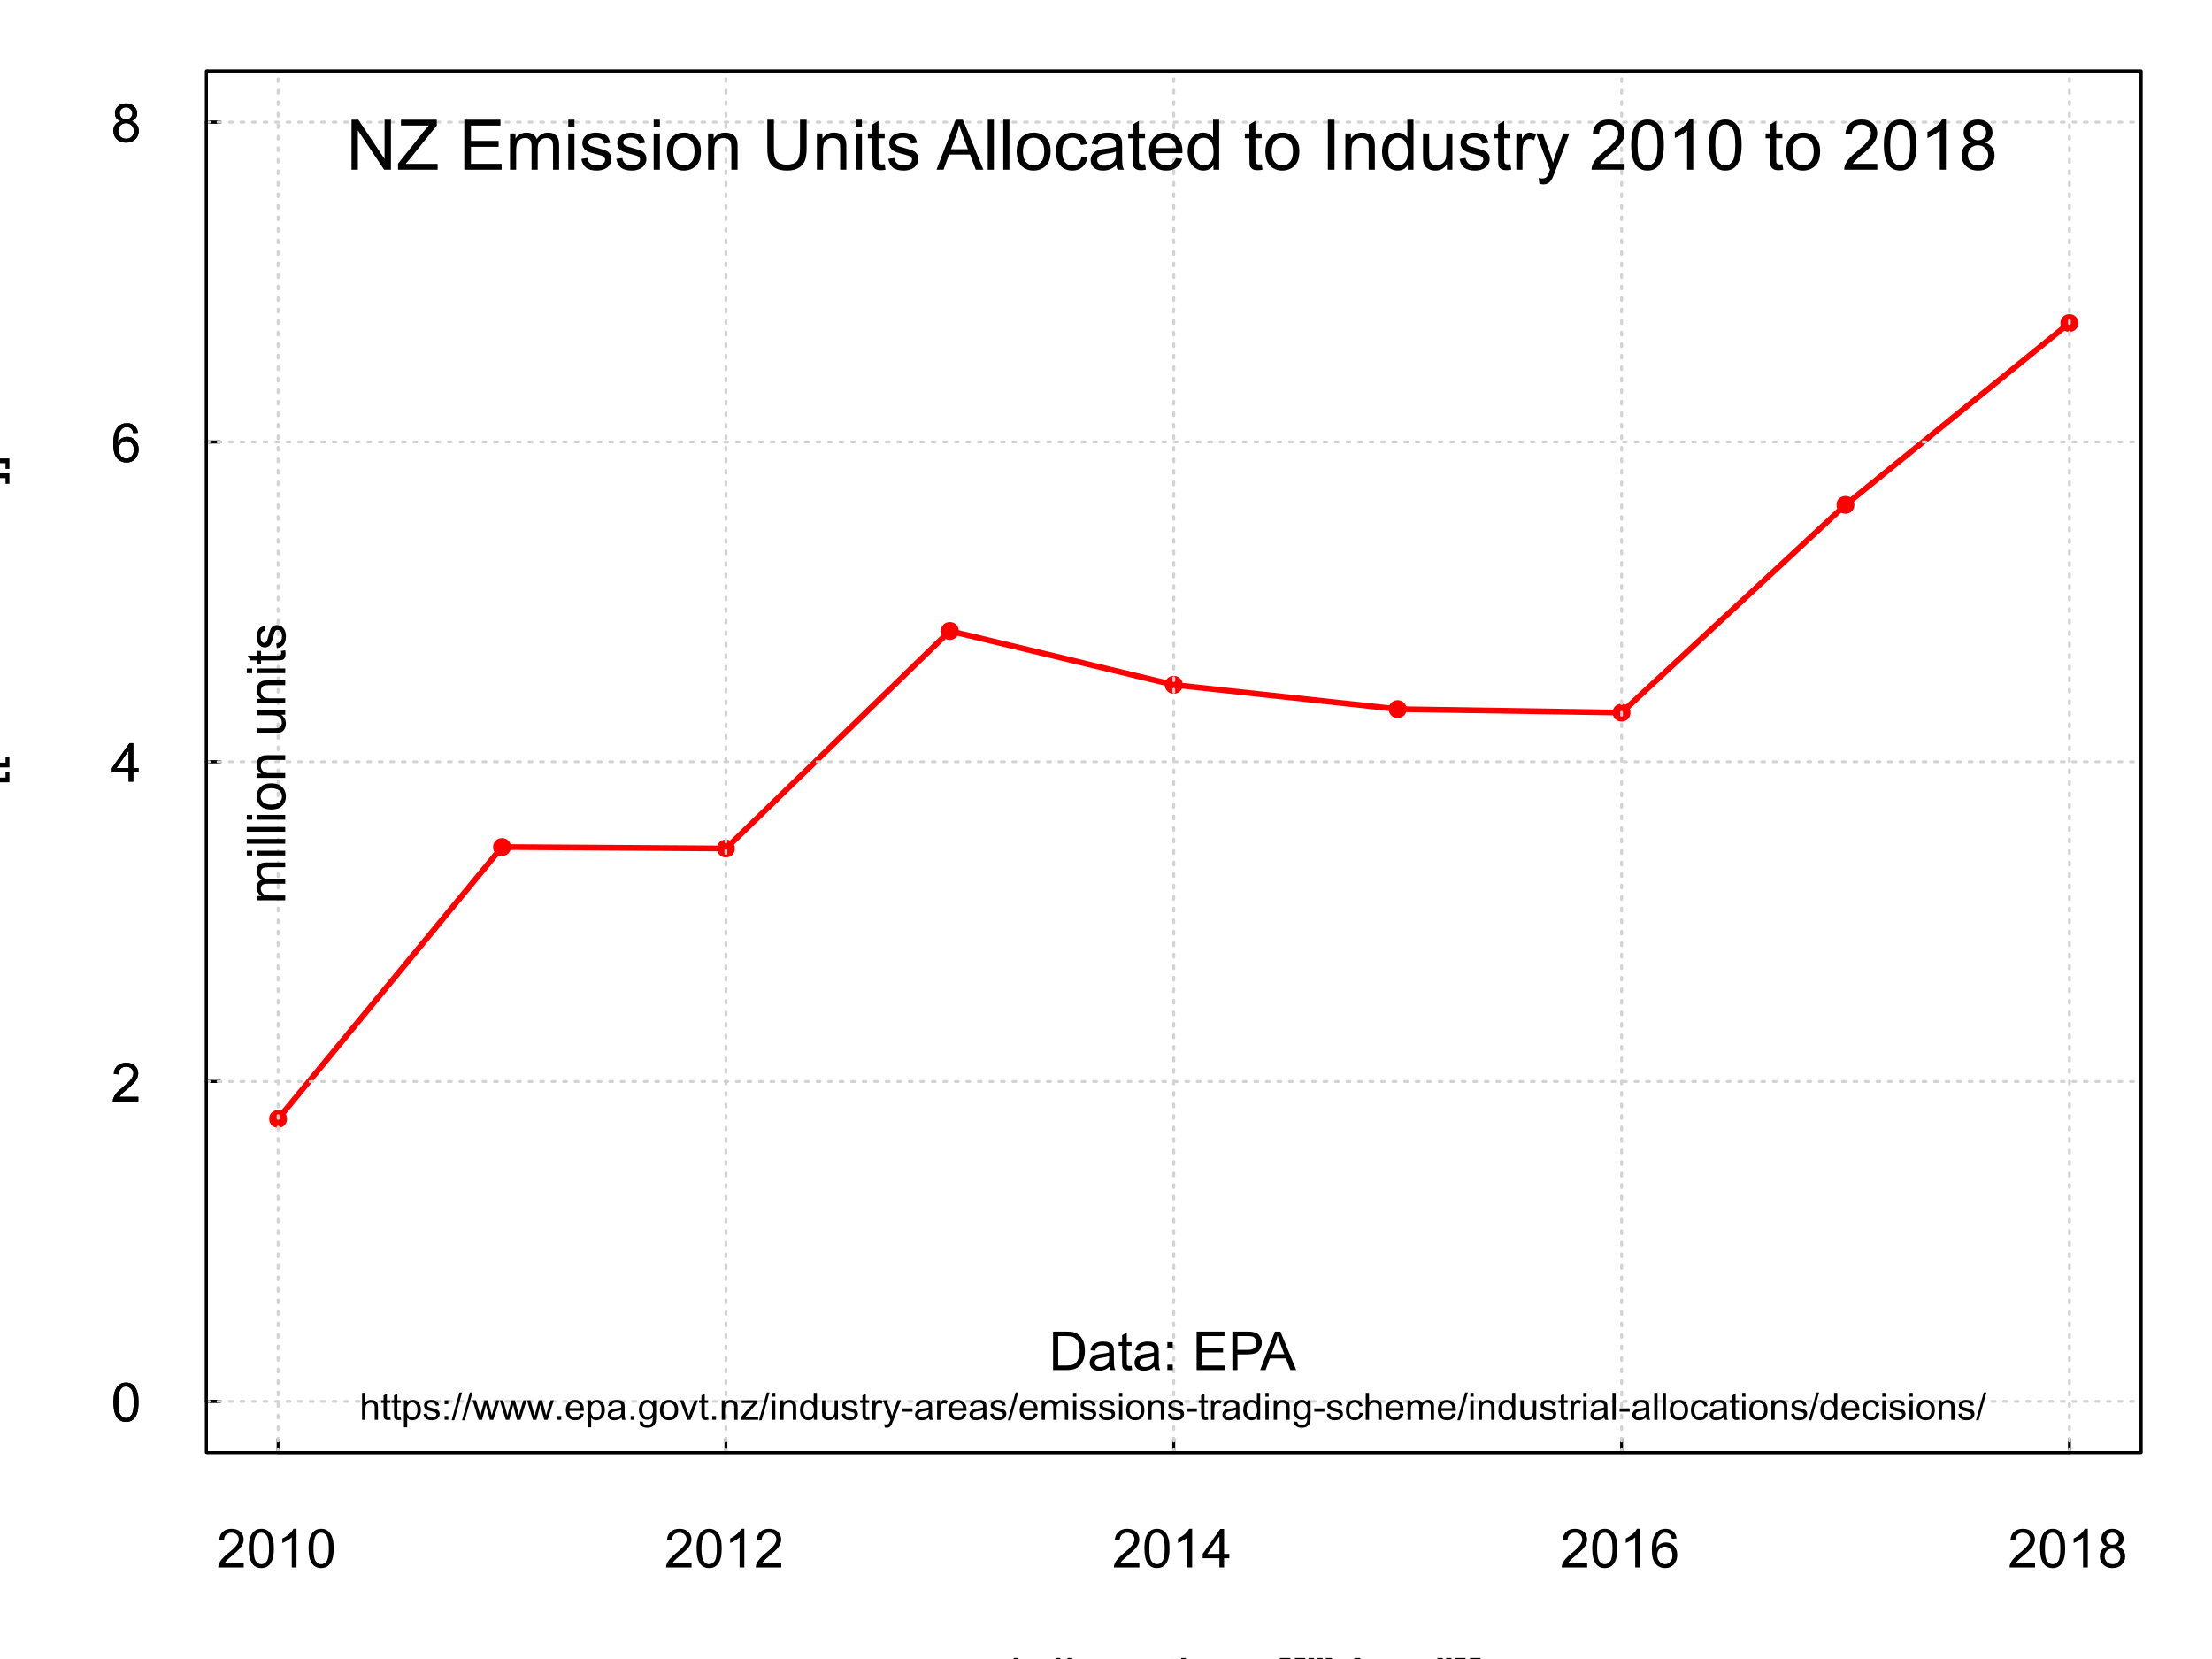 <?xml version="1.0" encoding="UTF-8"?>
<svg xmlns="http://www.w3.org/2000/svg" xmlns:xlink="http://www.w3.org/1999/xlink" width="576pt" height="432pt" viewBox="0 0 576 432" version="1.1">
<defs>
<g>
<symbol overflow="visible" id="glyph0-0">
<path style="stroke:none;" d="M 1.75 0 L 1.75 -8.75 L 8.75 -8.75 L 8.75 0 Z M 1.969 -0.219 L 8.531 -0.219 L 8.531 -8.531 L 1.969 -8.531 Z M 1.969 -0.219 "/>
</symbol>
<symbol overflow="visible" id="glyph0-1">
<path style="stroke:none;" d="M 7.047 -1.188 L 7.047 0 L 0.422 0 C 0.41 -0.289 0.457 -0.578 0.562 -0.859 C 0.738 -1.305 1.008 -1.75 1.375 -2.188 C 1.75 -2.625 2.285 -3.129 2.984 -3.703 C 4.078 -4.598 4.812 -5.305 5.188 -5.828 C 5.57 -6.348 5.766 -6.844 5.766 -7.312 C 5.766 -7.801 5.586 -8.211 5.234 -8.547 C 4.891 -8.879 4.441 -9.047 3.891 -9.047 C 3.297 -9.047 2.816 -8.867 2.453 -8.516 C 2.098 -8.16 1.922 -7.664 1.922 -7.031 L 0.656 -7.172 C 0.738 -8.109 1.062 -8.82 1.625 -9.312 C 2.195 -9.812 2.957 -10.062 3.906 -10.062 C 4.875 -10.062 5.633 -9.797 6.188 -9.266 C 6.75 -8.734 7.031 -8.07 7.031 -7.281 C 7.031 -6.875 6.945 -6.477 6.781 -6.094 C 6.625 -5.707 6.352 -5.301 5.969 -4.875 C 5.594 -4.445 4.961 -3.859 4.078 -3.109 C 3.336 -2.492 2.863 -2.07 2.656 -1.844 C 2.445 -1.625 2.273 -1.406 2.141 -1.188 Z M 7.047 -1.188 "/>
</symbol>
<symbol overflow="visible" id="glyph0-2">
<path style="stroke:none;" d="M 0.578 -4.938 C 0.578 -6.125 0.695 -7.078 0.938 -7.797 C 1.188 -8.523 1.551 -9.082 2.031 -9.469 C 2.508 -9.863 3.113 -10.062 3.844 -10.062 C 4.383 -10.062 4.859 -9.953 5.266 -9.734 C 5.672 -9.516 6.004 -9.203 6.266 -8.797 C 6.535 -8.391 6.742 -7.895 6.891 -7.312 C 7.035 -6.727 7.109 -5.938 7.109 -4.938 C 7.109 -3.758 6.988 -2.812 6.75 -2.094 C 6.508 -1.375 6.148 -0.816 5.672 -0.422 C 5.191 -0.023 4.582 0.172 3.844 0.172 C 2.883 0.172 2.129 -0.176 1.578 -0.875 C 0.91 -1.707 0.578 -3.062 0.578 -4.938 Z M 1.844 -4.938 C 1.844 -3.289 2.035 -2.195 2.422 -1.656 C 2.805 -1.113 3.281 -0.844 3.844 -0.844 C 4.414 -0.844 4.895 -1.113 5.281 -1.656 C 5.664 -2.207 5.859 -3.301 5.859 -4.938 C 5.859 -6.594 5.664 -7.691 5.281 -8.234 C 4.895 -8.773 4.41 -9.047 3.828 -9.047 C 3.266 -9.047 2.816 -8.805 2.484 -8.328 C 2.055 -7.711 1.844 -6.582 1.844 -4.938 Z M 1.844 -4.938 "/>
</symbol>
<symbol overflow="visible" id="glyph0-3">
<path style="stroke:none;" d="M 5.219 0 L 3.984 0 L 3.984 -7.844 C 3.691 -7.562 3.301 -7.273 2.812 -6.984 C 2.332 -6.703 1.906 -6.492 1.531 -6.359 L 1.531 -7.547 C 2.219 -7.867 2.816 -8.258 3.328 -8.719 C 3.848 -9.176 4.211 -9.625 4.422 -10.062 L 5.219 -10.062 Z M 5.219 0 "/>
</symbol>
<symbol overflow="visible" id="glyph0-4">
<path style="stroke:none;" d="M 4.531 0 L 4.531 -2.406 L 0.172 -2.406 L 0.172 -3.531 L 4.75 -10.016 L 5.75 -10.016 L 5.75 -3.531 L 7.109 -3.531 L 7.109 -2.406 L 5.75 -2.406 L 5.75 0 Z M 4.531 -3.531 L 4.531 -8.047 L 1.391 -3.531 Z M 4.531 -3.531 "/>
</symbol>
<symbol overflow="visible" id="glyph0-5">
<path style="stroke:none;" d="M 6.969 -7.562 L 5.75 -7.469 C 5.633 -7.957 5.477 -8.312 5.281 -8.531 C 4.945 -8.875 4.535 -9.047 4.047 -9.047 C 3.648 -9.047 3.305 -8.938 3.016 -8.719 C 2.629 -8.438 2.32 -8.023 2.094 -7.484 C 1.875 -6.941 1.758 -6.172 1.75 -5.172 C 2.039 -5.617 2.398 -5.953 2.828 -6.172 C 3.266 -6.391 3.719 -6.5 4.188 -6.5 C 5.008 -6.5 5.707 -6.195 6.281 -5.594 C 6.852 -4.988 7.141 -4.207 7.141 -3.25 C 7.141 -2.625 7.004 -2.039 6.734 -1.5 C 6.461 -0.957 6.086 -0.539 5.609 -0.25 C 5.141 0.031 4.602 0.172 4 0.172 C 2.977 0.172 2.145 -0.203 1.5 -0.953 C 0.852 -1.711 0.531 -2.957 0.531 -4.688 C 0.531 -6.625 0.883 -8.035 1.594 -8.922 C 2.219 -9.68 3.062 -10.062 4.125 -10.062 C 4.914 -10.062 5.562 -9.836 6.062 -9.391 C 6.562 -8.953 6.863 -8.344 6.969 -7.562 Z M 1.938 -3.25 C 1.938 -2.82 2.023 -2.414 2.203 -2.031 C 2.391 -1.645 2.645 -1.348 2.969 -1.141 C 3.289 -0.941 3.629 -0.844 3.984 -0.844 C 4.504 -0.844 4.953 -1.051 5.328 -1.469 C 5.703 -1.883 5.891 -2.453 5.891 -3.172 C 5.891 -3.867 5.703 -4.414 5.328 -4.812 C 4.961 -5.219 4.5 -5.422 3.938 -5.422 C 3.383 -5.422 2.91 -5.219 2.516 -4.812 C 2.129 -4.414 1.938 -3.895 1.938 -3.25 Z M 1.938 -3.25 "/>
</symbol>
<symbol overflow="visible" id="glyph0-6">
<path style="stroke:none;" d="M 2.469 -5.438 C 1.957 -5.625 1.578 -5.891 1.328 -6.234 C 1.086 -6.578 0.969 -6.992 0.969 -7.484 C 0.969 -8.211 1.227 -8.82 1.75 -9.312 C 2.281 -9.812 2.977 -10.062 3.844 -10.062 C 4.719 -10.062 5.422 -9.805 5.953 -9.297 C 6.492 -8.785 6.766 -8.164 6.766 -7.438 C 6.766 -6.977 6.641 -6.578 6.391 -6.234 C 6.148 -5.891 5.781 -5.625 5.281 -5.438 C 5.895 -5.238 6.363 -4.914 6.688 -4.469 C 7.008 -4.02 7.172 -3.484 7.172 -2.859 C 7.172 -2.004 6.867 -1.285 6.266 -0.703 C 5.66 -0.117 4.863 0.172 3.875 0.172 C 2.883 0.172 2.082 -0.117 1.469 -0.703 C 0.863 -1.297 0.562 -2.031 0.562 -2.906 C 0.562 -3.551 0.727 -4.094 1.062 -4.531 C 1.395 -4.977 1.863 -5.281 2.469 -5.438 Z M 2.234 -7.516 C 2.234 -7.047 2.383 -6.66 2.688 -6.359 C 2.988 -6.055 3.383 -5.906 3.875 -5.906 C 4.352 -5.906 4.742 -6.051 5.047 -6.344 C 5.348 -6.645 5.5 -7.016 5.5 -7.453 C 5.5 -7.898 5.344 -8.273 5.031 -8.578 C 4.719 -8.891 4.328 -9.047 3.859 -9.047 C 3.391 -9.047 3 -8.895 2.688 -8.594 C 2.383 -8.301 2.234 -7.941 2.234 -7.516 Z M 1.828 -2.891 C 1.828 -2.535 1.91 -2.191 2.078 -1.859 C 2.242 -1.535 2.488 -1.285 2.812 -1.109 C 3.145 -0.93 3.504 -0.844 3.891 -0.844 C 4.473 -0.844 4.953 -1.031 5.328 -1.406 C 5.711 -1.781 5.906 -2.258 5.906 -2.844 C 5.906 -3.438 5.707 -3.926 5.312 -4.312 C 4.926 -4.707 4.438 -4.906 3.844 -4.906 C 3.258 -4.906 2.773 -4.711 2.391 -4.328 C 2.016 -3.941 1.828 -3.461 1.828 -2.891 Z M 1.828 -2.891 "/>
</symbol>
<symbol overflow="visible" id="glyph0-7">
<path style="stroke:none;" d="M 5.656 -0.891 C 5.207 -0.504 4.77 -0.227 4.344 -0.062 C 3.926 0.094 3.473 0.172 2.984 0.172 C 2.191 0.172 1.578 -0.02 1.141 -0.406 C 0.711 -0.801 0.5 -1.305 0.5 -1.922 C 0.5 -2.273 0.578 -2.598 0.734 -2.891 C 0.898 -3.18 1.113 -3.414 1.375 -3.594 C 1.645 -3.77 1.941 -3.906 2.266 -4 C 2.504 -4.062 2.867 -4.125 3.359 -4.188 C 4.359 -4.301 5.094 -4.441 5.562 -4.609 C 5.562 -4.773 5.562 -4.879 5.562 -4.922 C 5.562 -5.43 5.445 -5.785 5.219 -5.984 C 4.906 -6.266 4.438 -6.406 3.812 -6.406 C 3.238 -6.406 2.812 -6.301 2.531 -6.094 C 2.258 -5.895 2.055 -5.539 1.922 -5.031 L 0.719 -5.188 C 0.82 -5.707 1 -6.125 1.25 -6.438 C 1.508 -6.75 1.875 -6.988 2.344 -7.156 C 2.82 -7.332 3.375 -7.422 4 -7.422 C 4.613 -7.422 5.113 -7.348 5.5 -7.203 C 5.883 -7.055 6.164 -6.875 6.344 -6.656 C 6.531 -6.438 6.66 -6.156 6.734 -5.812 C 6.773 -5.602 6.797 -5.227 6.797 -4.688 L 6.797 -3.047 C 6.797 -1.898 6.82 -1.176 6.875 -0.875 C 6.926 -0.57 7.031 -0.281 7.188 0 L 5.906 0 C 5.781 -0.258 5.695 -0.555 5.656 -0.891 Z M 5.562 -3.641 C 5.113 -3.461 4.441 -3.305 3.547 -3.172 C 3.047 -3.098 2.688 -3.016 2.469 -2.922 C 2.258 -2.836 2.098 -2.707 1.984 -2.531 C 1.867 -2.352 1.812 -2.16 1.812 -1.953 C 1.812 -1.617 1.938 -1.344 2.188 -1.125 C 2.438 -0.906 2.801 -0.797 3.281 -0.797 C 3.758 -0.797 4.18 -0.898 4.547 -1.109 C 4.91 -1.316 5.18 -1.602 5.359 -1.969 C 5.492 -2.238 5.562 -2.645 5.562 -3.188 Z M 5.562 -3.641 "/>
</symbol>
<symbol overflow="visible" id="glyph0-8">
<path style="stroke:none;" d="M 0.922 0 L 0.922 -7.266 L 2.031 -7.266 L 2.031 -6.234 C 2.562 -7.023 3.332 -7.422 4.344 -7.422 C 4.781 -7.422 5.18 -7.344 5.547 -7.188 C 5.91 -7.031 6.18 -6.82 6.359 -6.562 C 6.547 -6.312 6.676 -6.008 6.75 -5.656 C 6.801 -5.426 6.828 -5.031 6.828 -4.469 L 6.828 0 L 5.594 0 L 5.594 -4.422 C 5.594 -4.922 5.547 -5.289 5.453 -5.531 C 5.359 -5.781 5.188 -5.977 4.938 -6.125 C 4.695 -6.281 4.41 -6.359 4.078 -6.359 C 3.555 -6.359 3.102 -6.191 2.719 -5.859 C 2.344 -5.523 2.156 -4.895 2.156 -3.969 L 2.156 0 Z M 0.922 0 "/>
</symbol>
<symbol overflow="visible" id="glyph0-9">
<path style="stroke:none;" d="M 5.688 0 L 5.688 -1.062 C 5.113 -0.238 4.344 0.172 3.375 0.172 C 2.945 0.172 2.547 0.086 2.172 -0.078 C 1.805 -0.242 1.531 -0.453 1.344 -0.703 C 1.164 -0.953 1.039 -1.254 0.969 -1.609 C 0.914 -1.848 0.891 -2.234 0.891 -2.766 L 0.891 -7.266 L 2.125 -7.266 L 2.125 -3.234 C 2.125 -2.586 2.148 -2.156 2.203 -1.938 C 2.273 -1.613 2.438 -1.359 2.688 -1.172 C 2.938 -0.984 3.25 -0.891 3.625 -0.891 C 3.988 -0.891 4.332 -0.984 4.656 -1.172 C 4.977 -1.367 5.207 -1.629 5.344 -1.953 C 5.477 -2.273 5.547 -2.75 5.547 -3.375 L 5.547 -7.266 L 6.781 -7.266 L 6.781 0 Z M 5.688 0 "/>
</symbol>
<symbol overflow="visible" id="glyph0-10">
<path style="stroke:none;" d="M 0.891 0 L 0.891 -10.016 L 2.125 -10.016 L 2.125 0 Z M 0.891 0 "/>
</symbol>
<symbol overflow="visible" id="glyph0-11">
<path style="stroke:none;" d="M 0.469 -3.625 C 0.469 -4.969 0.844 -5.969 1.594 -6.625 C 2.207 -7.156 2.969 -7.422 3.875 -7.422 C 4.863 -7.422 5.676 -7.094 6.312 -6.438 C 6.945 -5.789 7.266 -4.891 7.266 -3.734 C 7.266 -2.797 7.125 -2.055 6.844 -1.516 C 6.562 -0.984 6.148 -0.566 5.609 -0.266 C 5.078 0.023 4.5 0.172 3.875 0.172 C 2.852 0.172 2.031 -0.156 1.406 -0.812 C 0.781 -1.469 0.469 -2.406 0.469 -3.625 Z M 1.734 -3.625 C 1.734 -2.695 1.938 -2 2.344 -1.531 C 2.75 -1.07 3.258 -0.844 3.875 -0.844 C 4.477 -0.844 4.984 -1.078 5.391 -1.547 C 5.797 -2.016 6 -2.723 6 -3.672 C 6 -4.566 5.797 -5.242 5.391 -5.703 C 4.984 -6.172 4.477 -6.406 3.875 -6.406 C 3.258 -6.406 2.75 -6.176 2.344 -5.719 C 1.938 -5.258 1.734 -4.562 1.734 -3.625 Z M 1.734 -3.625 "/>
</symbol>
<symbol overflow="visible" id="glyph0-12">
<path style="stroke:none;" d="M 5.656 -2.656 L 6.875 -2.5 C 6.738 -1.664 6.395 -1.008 5.844 -0.531 C 5.301 -0.062 4.633 0.172 3.844 0.172 C 2.852 0.172 2.055 -0.148 1.453 -0.797 C 0.848 -1.453 0.547 -2.391 0.547 -3.609 C 0.547 -4.391 0.676 -5.07 0.938 -5.656 C 1.195 -6.25 1.594 -6.691 2.125 -6.984 C 2.656 -7.273 3.234 -7.422 3.859 -7.422 C 4.641 -7.422 5.281 -7.223 5.781 -6.828 C 6.289 -6.43 6.613 -5.863 6.75 -5.125 L 5.562 -4.938 C 5.445 -5.426 5.242 -5.789 4.953 -6.031 C 4.66 -6.281 4.312 -6.406 3.906 -6.406 C 3.281 -6.406 2.773 -6.18 2.391 -5.734 C 2.004 -5.297 1.812 -4.598 1.812 -3.641 C 1.812 -2.66 2 -1.945 2.375 -1.5 C 2.75 -1.062 3.234 -0.844 3.828 -0.844 C 4.316 -0.844 4.723 -0.988 5.047 -1.281 C 5.367 -1.582 5.57 -2.039 5.656 -2.656 Z M 5.656 -2.656 "/>
</symbol>
<symbol overflow="visible" id="glyph0-13">
<path style="stroke:none;" d="M 3.609 -1.094 L 3.781 -0.016 C 3.438 0.055 3.129 0.094 2.859 0.094 C 2.41 0.094 2.062 0.023 1.812 -0.109 C 1.57 -0.254 1.398 -0.441 1.297 -0.672 C 1.203 -0.898 1.156 -1.383 1.156 -2.125 L 1.156 -6.297 L 0.25 -6.297 L 0.25 -7.266 L 1.156 -7.266 L 1.156 -9.062 L 2.375 -9.797 L 2.375 -7.266 L 3.609 -7.266 L 3.609 -6.297 L 2.375 -6.297 L 2.375 -2.062 C 2.375 -1.707 2.395 -1.477 2.438 -1.375 C 2.477 -1.281 2.547 -1.203 2.641 -1.141 C 2.742 -1.078 2.883 -1.047 3.062 -1.047 C 3.207 -1.047 3.391 -1.062 3.609 -1.094 Z M 3.609 -1.094 "/>
</symbol>
<symbol overflow="visible" id="glyph0-14">
<path style="stroke:none;" d="M 0.938 -8.609 L 0.938 -10.016 L 2.156 -10.016 L 2.156 -8.609 Z M 0.938 0 L 0.938 -7.266 L 2.156 -7.266 L 2.156 0 Z M 0.938 0 "/>
</symbol>
<symbol overflow="visible" id="glyph0-15">
<path style="stroke:none;" d="M 0.438 -2.172 L 1.641 -2.359 C 1.711 -1.867 1.906 -1.492 2.219 -1.234 C 2.531 -0.973 2.969 -0.844 3.531 -0.844 C 4.094 -0.844 4.508 -0.957 4.781 -1.188 C 5.062 -1.414 5.203 -1.688 5.203 -2 C 5.203 -2.281 5.078 -2.5 4.828 -2.656 C 4.66 -2.77 4.242 -2.91 3.578 -3.078 C 2.672 -3.305 2.039 -3.504 1.688 -3.672 C 1.344 -3.836 1.082 -4.066 0.906 -4.359 C 0.727 -4.648 0.641 -4.973 0.641 -5.328 C 0.641 -5.648 0.711 -5.945 0.859 -6.219 C 1.004 -6.5 1.207 -6.734 1.469 -6.922 C 1.656 -7.055 1.91 -7.172 2.234 -7.266 C 2.566 -7.367 2.926 -7.422 3.312 -7.422 C 3.875 -7.422 4.367 -7.336 4.797 -7.172 C 5.234 -7.016 5.555 -6.797 5.766 -6.516 C 5.973 -6.234 6.113 -5.859 6.188 -5.391 L 4.984 -5.219 C 4.93 -5.594 4.77 -5.883 4.5 -6.094 C 4.238 -6.301 3.867 -6.406 3.391 -6.406 C 2.828 -6.406 2.426 -6.312 2.188 -6.125 C 1.945 -5.945 1.828 -5.727 1.828 -5.469 C 1.828 -5.312 1.875 -5.172 1.969 -5.047 C 2.07 -4.91 2.234 -4.801 2.453 -4.719 C 2.566 -4.676 2.926 -4.57 3.531 -4.406 C 4.406 -4.164 5.016 -3.973 5.359 -3.828 C 5.703 -3.68 5.969 -3.469 6.156 -3.188 C 6.352 -2.906 6.453 -2.555 6.453 -2.141 C 6.453 -1.723 6.332 -1.332 6.094 -0.969 C 5.863 -0.613 5.52 -0.332 5.062 -0.125 C 4.613 0.07 4.102 0.172 3.531 0.172 C 2.594 0.172 1.875 -0.023 1.375 -0.422 C 0.883 -0.816 0.57 -1.398 0.438 -2.172 Z M 0.438 -2.172 "/>
</symbol>
<symbol overflow="visible" id="glyph0-16">
<path style="stroke:none;" d="M 0.953 2.781 L 0.953 -10.016 L 3.672 -10.016 L 3.672 -9 L 2.188 -9 L 2.188 1.766 L 3.672 1.766 L 3.672 2.781 Z M 0.953 2.781 "/>
</symbol>
<symbol overflow="visible" id="glyph0-17">
<path style="stroke:none;" d="M 0.984 -6.469 L 0.641 -8.375 L 0.641 -10.016 L 2.047 -10.016 L 2.047 -8.375 L 1.734 -6.469 Z M 3.25 -6.469 L 2.906 -8.375 L 2.906 -10.016 L 4.312 -10.016 L 4.312 -8.375 L 3.984 -6.469 Z M 3.25 -6.469 "/>
</symbol>
<symbol overflow="visible" id="glyph0-18">
<path style="stroke:none;" d="M 3.906 0 L 3.906 -4.25 L 0.047 -10.016 L 1.656 -10.016 L 3.625 -7 C 3.988 -6.438 4.332 -5.875 4.656 -5.312 C 4.945 -5.832 5.312 -6.422 5.75 -7.078 L 7.688 -10.016 L 9.234 -10.016 L 5.234 -4.25 L 5.234 0 Z M 3.906 0 "/>
</symbol>
<symbol overflow="visible" id="glyph0-19">
<path style="stroke:none;" d="M 5.891 -2.344 L 7.172 -2.188 C 6.961 -1.438 6.586 -0.852 6.047 -0.438 C 5.504 -0.031 4.812 0.172 3.969 0.172 C 2.906 0.172 2.062 -0.156 1.438 -0.812 C 0.82 -1.469 0.516 -2.383 0.516 -3.562 C 0.516 -4.789 0.828 -5.738 1.453 -6.406 C 2.086 -7.082 2.906 -7.422 3.906 -7.422 C 4.875 -7.422 5.664 -7.086 6.281 -6.422 C 6.895 -5.766 7.203 -4.836 7.203 -3.641 C 7.203 -3.566 7.203 -3.457 7.203 -3.312 L 1.781 -3.312 C 1.832 -2.52 2.055 -1.91 2.453 -1.484 C 2.859 -1.055 3.367 -0.844 3.984 -0.844 C 4.43 -0.844 4.812 -0.961 5.125 -1.203 C 5.445 -1.441 5.703 -1.82 5.891 -2.344 Z M 1.859 -4.328 L 5.906 -4.328 C 5.852 -4.941 5.695 -5.398 5.438 -5.703 C 5.051 -6.172 4.547 -6.406 3.922 -6.406 C 3.348 -6.406 2.867 -6.219 2.484 -5.844 C 2.109 -5.469 1.898 -4.961 1.859 -4.328 Z M 1.859 -4.328 "/>
</symbol>
<symbol overflow="visible" id="glyph0-20">
<path style="stroke:none;" d="M 0.906 0 L 0.906 -7.266 L 2.016 -7.266 L 2.016 -6.156 C 2.297 -6.676 2.555 -7.016 2.797 -7.172 C 3.035 -7.336 3.301 -7.422 3.594 -7.422 C 4.008 -7.422 4.43 -7.289 4.859 -7.031 L 4.438 -5.891 C 4.133 -6.066 3.832 -6.156 3.531 -6.156 C 3.258 -6.156 3.016 -6.07 2.797 -5.906 C 2.586 -5.75 2.438 -5.523 2.344 -5.234 C 2.207 -4.797 2.141 -4.316 2.141 -3.797 L 2.141 0 Z M 0.906 0 "/>
</symbol>
<symbol overflow="visible" id="glyph0-21">
<path style="stroke:none;" d="M 2.984 2.781 L 0.266 2.781 L 0.266 1.766 L 1.75 1.766 L 1.75 -9 L 0.266 -9 L 0.266 -10.016 L 2.984 -10.016 Z M 2.984 2.781 "/>
</symbol>
<symbol overflow="visible" id="glyph0-22">
<path style="stroke:none;" d="M 1.078 0 L 1.078 -10.016 L 4.531 -10.016 C 5.312 -10.016 5.906 -9.969 6.312 -9.875 C 6.883 -9.75 7.375 -9.508 7.781 -9.156 C 8.312 -8.707 8.707 -8.133 8.969 -7.438 C 9.227 -6.75 9.359 -5.957 9.359 -5.062 C 9.359 -4.301 9.27 -3.625 9.094 -3.031 C 8.914 -2.445 8.688 -1.961 8.406 -1.578 C 8.133 -1.191 7.832 -0.891 7.5 -0.672 C 7.164 -0.453 6.766 -0.285 6.297 -0.172 C 5.836 -0.055 5.305 0 4.703 0 Z M 2.406 -1.188 L 4.547 -1.188 C 5.203 -1.188 5.719 -1.242 6.094 -1.359 C 6.477 -1.484 6.781 -1.66 7 -1.891 C 7.312 -2.203 7.555 -2.625 7.734 -3.156 C 7.91 -3.688 8 -4.332 8 -5.094 C 8 -6.133 7.828 -6.938 7.484 -7.5 C 7.141 -8.062 6.723 -8.441 6.234 -8.641 C 5.867 -8.773 5.297 -8.844 4.516 -8.844 L 2.406 -8.844 Z M 2.406 -1.188 "/>
</symbol>
<symbol overflow="visible" id="glyph0-23">
<path style="stroke:none;" d="M 1.266 -5.859 L 1.266 -7.266 L 2.672 -7.266 L 2.672 -5.859 Z M 1.266 0 L 1.266 -1.406 L 2.672 -1.406 L 2.672 0 Z M 1.266 0 "/>
</symbol>
<symbol overflow="visible" id="glyph0-24">
<path style="stroke:none;" d=""/>
</symbol>
<symbol overflow="visible" id="glyph0-25">
<path style="stroke:none;" d="M 1.109 0 L 1.109 -10.016 L 8.359 -10.016 L 8.359 -8.844 L 2.438 -8.844 L 2.438 -5.766 L 7.984 -5.766 L 7.984 -4.594 L 2.438 -4.594 L 2.438 -1.188 L 8.594 -1.188 L 8.594 0 Z M 1.109 0 "/>
</symbol>
<symbol overflow="visible" id="glyph0-26">
<path style="stroke:none;" d="M 1.078 0 L 1.078 -10.016 L 4.859 -10.016 C 5.523 -10.016 6.035 -9.984 6.391 -9.922 C 6.879 -9.836 7.289 -9.68 7.625 -9.453 C 7.957 -9.223 8.223 -8.898 8.422 -8.484 C 8.629 -8.078 8.734 -7.625 8.734 -7.125 C 8.734 -6.27 8.461 -5.547 7.922 -4.953 C 7.379 -4.367 6.398 -4.078 4.984 -4.078 L 2.406 -4.078 L 2.406 0 Z M 2.406 -5.25 L 5 -5.25 C 5.852 -5.25 6.457 -5.41 6.812 -5.734 C 7.176 -6.055 7.359 -6.504 7.359 -7.078 C 7.359 -7.504 7.254 -7.863 7.047 -8.156 C 6.836 -8.457 6.555 -8.656 6.203 -8.75 C 5.984 -8.812 5.57 -8.844 4.969 -8.844 L 2.406 -8.844 Z M 2.406 -5.25 "/>
</symbol>
<symbol overflow="visible" id="glyph0-27">
<path style="stroke:none;" d="M -0.016 0 L 3.828 -10.016 L 5.25 -10.016 L 9.359 0 L 7.844 0 L 6.672 -3.031 L 2.484 -3.031 L 1.391 0 Z M 2.875 -4.109 L 6.266 -4.109 L 5.219 -6.891 C 4.906 -7.734 4.672 -8.426 4.516 -8.969 C 4.391 -8.32 4.207 -7.688 3.969 -7.062 Z M 2.875 -4.109 "/>
</symbol>
<symbol overflow="visible" id="glyph1-0">
<path style="stroke:none;" d="M 0 -1.75 L -8.75 -1.75 L -8.75 -8.75 L 0 -8.75 Z M -0.219 -1.969 L -0.219 -8.531 L -8.531 -8.531 L -8.531 -1.969 Z M -0.219 -1.969 "/>
</symbol>
<symbol overflow="visible" id="glyph1-1">
<path style="stroke:none;" d="M -0.891 -5.656 C -0.504 -5.207 -0.227 -4.77 -0.062 -4.344 C 0.094 -3.926 0.172 -3.473 0.172 -2.984 C 0.172 -2.191 -0.02 -1.578 -0.406 -1.141 C -0.801 -0.711 -1.305 -0.5 -1.922 -0.5 C -2.273 -0.5 -2.598 -0.578 -2.891 -0.734 C -3.18 -0.898 -3.414 -1.113 -3.594 -1.375 C -3.77 -1.645 -3.906 -1.941 -4 -2.266 C -4.062 -2.504 -4.125 -2.867 -4.188 -3.359 C -4.301 -4.359 -4.441 -5.094 -4.609 -5.562 C -4.773 -5.562 -4.879 -5.562 -4.922 -5.562 C -5.43 -5.562 -5.785 -5.445 -5.984 -5.219 C -6.266 -4.906 -6.406 -4.438 -6.406 -3.812 C -6.406 -3.238 -6.301 -2.812 -6.094 -2.531 C -5.895 -2.258 -5.539 -2.055 -5.031 -1.922 L -5.188 -0.719 C -5.707 -0.82 -6.125 -1 -6.438 -1.25 C -6.75 -1.508 -6.988 -1.875 -7.156 -2.344 C -7.332 -2.82 -7.422 -3.375 -7.422 -4 C -7.422 -4.613 -7.348 -5.113 -7.203 -5.5 C -7.055 -5.883 -6.875 -6.164 -6.656 -6.344 C -6.438 -6.531 -6.156 -6.66 -5.812 -6.734 C -5.602 -6.773 -5.227 -6.797 -4.688 -6.797 L -3.047 -6.797 C -1.898 -6.797 -1.176 -6.82 -0.875 -6.875 C -0.57 -6.926 -0.281 -7.031 0 -7.188 L 0 -5.906 C -0.258 -5.781 -0.555 -5.695 -0.891 -5.656 Z M -3.641 -5.562 C -3.461 -5.113 -3.305 -4.441 -3.172 -3.547 C -3.098 -3.047 -3.016 -2.688 -2.922 -2.469 C -2.836 -2.258 -2.707 -2.098 -2.531 -1.984 C -2.352 -1.867 -2.16 -1.812 -1.953 -1.812 C -1.617 -1.812 -1.344 -1.938 -1.125 -2.188 C -0.906 -2.438 -0.797 -2.801 -0.797 -3.281 C -0.797 -3.758 -0.898 -4.18 -1.109 -4.547 C -1.316 -4.91 -1.602 -5.18 -1.969 -5.359 C -2.238 -5.492 -2.645 -5.562 -3.188 -5.562 Z M -3.641 -5.562 "/>
</symbol>
<symbol overflow="visible" id="glyph1-2">
<path style="stroke:none;" d="M 0 -0.922 L -7.266 -0.922 L -7.266 -2.031 L -6.234 -2.031 C -7.023 -2.562 -7.422 -3.332 -7.422 -4.344 C -7.422 -4.781 -7.344 -5.18 -7.188 -5.547 C -7.031 -5.91 -6.82 -6.18 -6.562 -6.359 C -6.312 -6.547 -6.008 -6.676 -5.656 -6.75 C -5.426 -6.801 -5.031 -6.828 -4.469 -6.828 L 0 -6.828 L 0 -5.594 L -4.422 -5.594 C -4.922 -5.594 -5.289 -5.547 -5.531 -5.453 C -5.781 -5.359 -5.977 -5.188 -6.125 -4.938 C -6.281 -4.695 -6.359 -4.41 -6.359 -4.078 C -6.359 -3.555 -6.191 -3.102 -5.859 -2.719 C -5.523 -2.344 -4.895 -2.156 -3.969 -2.156 L 0 -2.156 Z M 0 -0.922 "/>
</symbol>
<symbol overflow="visible" id="glyph1-3">
<path style="stroke:none;" d="M 0 -5.688 L -1.062 -5.688 C -0.238 -5.113 0.172 -4.344 0.172 -3.375 C 0.172 -2.945 0.086 -2.547 -0.078 -2.172 C -0.242 -1.805 -0.453 -1.531 -0.703 -1.344 C -0.953 -1.164 -1.254 -1.039 -1.609 -0.969 C -1.848 -0.914 -2.234 -0.891 -2.766 -0.891 L -7.266 -0.891 L -7.266 -2.125 L -3.234 -2.125 C -2.586 -2.125 -2.156 -2.148 -1.938 -2.203 C -1.613 -2.273 -1.359 -2.438 -1.172 -2.688 C -0.984 -2.938 -0.891 -3.25 -0.891 -3.625 C -0.891 -3.988 -0.984 -4.332 -1.172 -4.656 C -1.367 -4.977 -1.629 -5.207 -1.953 -5.344 C -2.273 -5.477 -2.75 -5.547 -3.375 -5.547 L -7.266 -5.547 L -7.266 -6.781 L 0 -6.781 Z M 0 -5.688 "/>
</symbol>
<symbol overflow="visible" id="glyph1-4">
<path style="stroke:none;" d="M 0 -0.891 L -10.016 -0.891 L -10.016 -2.125 L 0 -2.125 Z M 0 -0.891 "/>
</symbol>
<symbol overflow="visible" id="glyph1-5">
<path style="stroke:none;" d="M -3.625 -0.469 C -4.969 -0.469 -5.969 -0.844 -6.625 -1.594 C -7.156 -2.207 -7.422 -2.969 -7.422 -3.875 C -7.422 -4.863 -7.094 -5.676 -6.438 -6.312 C -5.789 -6.945 -4.891 -7.266 -3.734 -7.266 C -2.797 -7.266 -2.055 -7.125 -1.516 -6.844 C -0.984 -6.562 -0.566 -6.148 -0.266 -5.609 C 0.023 -5.078 0.172 -4.5 0.172 -3.875 C 0.172 -2.852 -0.156 -2.031 -0.812 -1.406 C -1.469 -0.781 -2.406 -0.469 -3.625 -0.469 Z M -3.625 -1.734 C -2.695 -1.734 -2 -1.938 -1.531 -2.344 C -1.07 -2.75 -0.844 -3.258 -0.844 -3.875 C -0.844 -4.477 -1.078 -4.984 -1.547 -5.391 C -2.016 -5.797 -2.723 -6 -3.672 -6 C -4.566 -6 -5.242 -5.797 -5.703 -5.391 C -6.172 -4.984 -6.406 -4.477 -6.406 -3.875 C -6.406 -3.258 -6.176 -2.75 -5.719 -2.344 C -5.258 -1.938 -4.562 -1.734 -3.625 -1.734 Z M -3.625 -1.734 "/>
</symbol>
<symbol overflow="visible" id="glyph1-6">
<path style="stroke:none;" d="M -2.656 -5.656 L -2.5 -6.875 C -1.664 -6.738 -1.008 -6.395 -0.531 -5.844 C -0.062 -5.301 0.172 -4.633 0.172 -3.844 C 0.172 -2.852 -0.148 -2.055 -0.797 -1.453 C -1.453 -0.848 -2.391 -0.547 -3.609 -0.547 C -4.391 -0.547 -5.07 -0.676 -5.656 -0.938 C -6.25 -1.195 -6.691 -1.594 -6.984 -2.125 C -7.273 -2.656 -7.422 -3.234 -7.422 -3.859 C -7.422 -4.641 -7.223 -5.281 -6.828 -5.781 C -6.43 -6.289 -5.863 -6.613 -5.125 -6.75 L -4.938 -5.562 C -5.426 -5.445 -5.789 -5.242 -6.031 -4.953 C -6.281 -4.66 -6.406 -4.312 -6.406 -3.906 C -6.406 -3.281 -6.18 -2.773 -5.734 -2.391 C -5.297 -2.004 -4.598 -1.812 -3.641 -1.812 C -2.66 -1.812 -1.945 -2 -1.5 -2.375 C -1.062 -2.75 -0.844 -3.234 -0.844 -3.828 C -0.844 -4.316 -0.988 -4.723 -1.281 -5.047 C -1.582 -5.367 -2.039 -5.57 -2.656 -5.656 Z M -2.656 -5.656 "/>
</symbol>
<symbol overflow="visible" id="glyph1-7">
<path style="stroke:none;" d="M -1.094 -3.609 L -0.016 -3.781 C 0.055 -3.438 0.094 -3.129 0.094 -2.859 C 0.094 -2.41 0.023 -2.062 -0.109 -1.812 C -0.254 -1.57 -0.441 -1.398 -0.672 -1.297 C -0.898 -1.203 -1.383 -1.156 -2.125 -1.156 L -6.297 -1.156 L -6.297 -0.25 L -7.266 -0.25 L -7.266 -1.156 L -9.062 -1.156 L -9.797 -2.375 L -7.266 -2.375 L -7.266 -3.609 L -6.297 -3.609 L -6.297 -2.375 L -2.062 -2.375 C -1.707 -2.375 -1.477 -2.395 -1.375 -2.438 C -1.281 -2.477 -1.203 -2.547 -1.141 -2.641 C -1.078 -2.742 -1.047 -2.883 -1.047 -3.062 C -1.047 -3.207 -1.062 -3.391 -1.094 -3.609 Z M -1.094 -3.609 "/>
</symbol>
<symbol overflow="visible" id="glyph1-8">
<path style="stroke:none;" d="M -8.609 -0.938 L -10.016 -0.938 L -10.016 -2.156 L -8.609 -2.156 Z M 0 -0.938 L -7.266 -0.938 L -7.266 -2.156 L 0 -2.156 Z M 0 -0.938 "/>
</symbol>
<symbol overflow="visible" id="glyph1-9">
<path style="stroke:none;" d="M -2.172 -0.438 L -2.359 -1.641 C -1.867 -1.711 -1.492 -1.906 -1.234 -2.219 C -0.973 -2.531 -0.844 -2.969 -0.844 -3.531 C -0.844 -4.094 -0.957 -4.508 -1.188 -4.781 C -1.414 -5.062 -1.688 -5.203 -2 -5.203 C -2.281 -5.203 -2.5 -5.078 -2.656 -4.828 C -2.77 -4.66 -2.91 -4.242 -3.078 -3.578 C -3.305 -2.672 -3.504 -2.039 -3.672 -1.688 C -3.836 -1.344 -4.066 -1.082 -4.359 -0.906 C -4.648 -0.727 -4.973 -0.641 -5.328 -0.641 C -5.648 -0.641 -5.945 -0.711 -6.219 -0.859 C -6.5 -1.004 -6.734 -1.207 -6.922 -1.469 C -7.055 -1.656 -7.172 -1.91 -7.266 -2.234 C -7.367 -2.566 -7.422 -2.926 -7.422 -3.312 C -7.422 -3.875 -7.336 -4.367 -7.172 -4.797 C -7.016 -5.234 -6.797 -5.555 -6.516 -5.766 C -6.234 -5.973 -5.859 -6.113 -5.391 -6.188 L -5.219 -4.984 C -5.594 -4.93 -5.883 -4.77 -6.094 -4.5 C -6.301 -4.238 -6.406 -3.867 -6.406 -3.391 C -6.406 -2.828 -6.312 -2.426 -6.125 -2.188 C -5.945 -1.945 -5.727 -1.828 -5.469 -1.828 C -5.312 -1.828 -5.172 -1.875 -5.047 -1.969 C -4.91 -2.07 -4.801 -2.234 -4.719 -2.453 C -4.676 -2.566 -4.57 -2.926 -4.406 -3.531 C -4.164 -4.406 -3.973 -5.016 -3.828 -5.359 C -3.68 -5.703 -3.469 -5.969 -3.188 -6.156 C -2.906 -6.352 -2.555 -6.453 -2.141 -6.453 C -1.723 -6.453 -1.332 -6.332 -0.969 -6.094 C -0.613 -5.863 -0.332 -5.52 -0.125 -5.062 C 0.07 -4.613 0.172 -4.102 0.172 -3.531 C 0.172 -2.594 -0.023 -1.875 -0.422 -1.375 C -0.816 -0.883 -1.398 -0.57 -2.172 -0.438 Z M -2.172 -0.438 "/>
</symbol>
<symbol overflow="visible" id="glyph1-10">
<path style="stroke:none;" d="M 2.781 -0.953 L -10.016 -0.953 L -10.016 -3.672 L -9 -3.672 L -9 -2.188 L 1.766 -2.188 L 1.766 -3.672 L 2.781 -3.672 Z M 2.781 -0.953 "/>
</symbol>
<symbol overflow="visible" id="glyph1-11">
<path style="stroke:none;" d="M -6.469 -0.984 L -8.375 -0.641 L -10.016 -0.641 L -10.016 -2.047 L -8.375 -2.047 L -6.469 -1.734 Z M -6.469 -3.25 L -8.375 -2.906 L -10.016 -2.906 L -10.016 -4.312 L -8.375 -4.312 L -6.469 -3.984 Z M -6.469 -3.25 "/>
</symbol>
<symbol overflow="visible" id="glyph1-12">
<path style="stroke:none;" d="M 0 0.016 L -10.016 -3.828 L -10.016 -5.25 L 0 -9.359 L 0 -7.844 L -3.031 -6.672 L -3.031 -2.484 L 0 -1.391 Z M -4.109 -2.875 L -4.109 -6.266 L -6.891 -5.219 C -7.734 -4.906 -8.426 -4.672 -8.969 -4.516 C -8.32 -4.391 -7.688 -4.207 -7.062 -3.969 Z M -4.109 -2.875 "/>
</symbol>
<symbol overflow="visible" id="glyph1-13">
<path style="stroke:none;" d="M 2.781 -2.984 L 2.781 -0.266 L 1.766 -0.266 L 1.766 -1.75 L -9 -1.75 L -9 -0.266 L -10.016 -0.266 L -10.016 -2.984 Z M 2.781 -2.984 "/>
</symbol>
<symbol overflow="visible" id="glyph1-14">
<path style="stroke:none;" d="M 0.172 0 L -10.188 -2.906 L -10.188 -3.891 L 0.172 -0.984 Z M 0.172 0 "/>
</symbol>
<symbol overflow="visible" id="glyph1-15">
<path style="stroke:none;" d="M 0 -5.219 L 0 -3.984 L -7.844 -3.984 C -7.562 -3.691 -7.273 -3.301 -6.984 -2.812 C -6.703 -2.332 -6.492 -1.906 -6.359 -1.531 L -7.547 -1.531 C -7.867 -2.219 -8.258 -2.816 -8.719 -3.328 C -9.176 -3.848 -9.625 -4.211 -10.062 -4.422 L -10.062 -5.219 Z M 0 -5.219 "/>
</symbol>
<symbol overflow="visible" id="glyph1-16">
<path style="stroke:none;" d="M -4.938 -0.578 C -6.125 -0.578 -7.078 -0.695 -7.797 -0.938 C -8.523 -1.188 -9.082 -1.551 -9.469 -2.031 C -9.863 -2.508 -10.062 -3.113 -10.062 -3.844 C -10.062 -4.383 -9.953 -4.859 -9.734 -5.266 C -9.516 -5.672 -9.203 -6.004 -8.797 -6.266 C -8.391 -6.535 -7.895 -6.742 -7.312 -6.891 C -6.727 -7.035 -5.938 -7.109 -4.938 -7.109 C -3.758 -7.109 -2.812 -6.988 -2.094 -6.75 C -1.375 -6.508 -0.816 -6.148 -0.422 -5.672 C -0.023 -5.191 0.172 -4.582 0.172 -3.844 C 0.172 -2.883 -0.176 -2.129 -0.875 -1.578 C -1.707 -0.91 -3.062 -0.578 -4.938 -0.578 Z M -4.938 -1.844 C -3.289 -1.844 -2.195 -2.035 -1.656 -2.422 C -1.113 -2.805 -0.844 -3.281 -0.844 -3.844 C -0.844 -4.414 -1.113 -4.895 -1.656 -5.281 C -2.207 -5.664 -3.301 -5.859 -4.938 -5.859 C -6.594 -5.859 -7.691 -5.664 -8.234 -5.281 C -8.773 -4.895 -9.047 -4.41 -9.047 -3.828 C -9.047 -3.266 -8.805 -2.816 -8.328 -2.484 C -7.711 -2.055 -6.582 -1.844 -4.938 -1.844 Z M -4.938 -1.844 "/>
</symbol>
<symbol overflow="visible" id="glyph1-17">
<path style="stroke:none;" d="M -4.719 -1.641 L -4.719 -0.375 L -10.188 -2.781 L -10.188 -3.781 L -4.719 -6.203 L -4.719 -4.969 L -8.797 -3.281 Z M -4.719 -1.641 "/>
</symbol>
<symbol overflow="visible" id="glyph1-18">
<path style="stroke:none;" d="M -7.562 -6.969 L -7.469 -5.75 C -7.957 -5.633 -8.312 -5.477 -8.531 -5.281 C -8.875 -4.945 -9.047 -4.535 -9.047 -4.047 C -9.047 -3.648 -8.938 -3.305 -8.719 -3.016 C -8.438 -2.629 -8.023 -2.32 -7.484 -2.094 C -6.941 -1.875 -6.172 -1.758 -5.172 -1.75 C -5.617 -2.039 -5.953 -2.398 -6.172 -2.828 C -6.391 -3.266 -6.5 -3.719 -6.5 -4.188 C -6.5 -5.008 -6.195 -5.707 -5.594 -6.281 C -4.988 -6.852 -4.207 -7.141 -3.25 -7.141 C -2.625 -7.141 -2.039 -7.004 -1.5 -6.734 C -0.957 -6.461 -0.539 -6.086 -0.25 -5.609 C 0.031 -5.141 0.172 -4.602 0.172 -4 C 0.172 -2.977 -0.203 -2.145 -0.953 -1.5 C -1.711 -0.852 -2.957 -0.531 -4.688 -0.531 C -6.625 -0.531 -8.035 -0.883 -8.922 -1.594 C -9.68 -2.219 -10.062 -3.062 -10.062 -4.125 C -10.062 -4.914 -9.836 -5.562 -9.391 -6.062 C -8.953 -6.562 -8.344 -6.863 -7.562 -6.969 Z M -3.25 -1.938 C -2.82 -1.938 -2.414 -2.023 -2.031 -2.203 C -1.645 -2.391 -1.348 -2.645 -1.141 -2.969 C -0.941 -3.289 -0.844 -3.629 -0.844 -3.984 C -0.844 -4.504 -1.051 -4.953 -1.469 -5.328 C -1.883 -5.703 -2.453 -5.891 -3.172 -5.891 C -3.867 -5.891 -4.414 -5.703 -4.812 -5.328 C -5.219 -4.961 -5.422 -4.5 -5.422 -3.938 C -5.422 -3.383 -5.219 -2.91 -4.812 -2.516 C -4.414 -2.129 -3.895 -1.938 -3.25 -1.938 Z M -3.25 -1.938 "/>
</symbol>
<symbol overflow="visible" id="glyph1-19">
<path style="stroke:none;" d="M 0 -0.922 L -7.266 -0.922 L -7.266 -2.031 L -6.234 -2.031 C -6.598 -2.25 -6.883 -2.547 -7.094 -2.922 C -7.312 -3.305 -7.422 -3.738 -7.422 -4.219 C -7.422 -4.758 -7.305 -5.203 -7.078 -5.547 C -6.859 -5.891 -6.551 -6.133 -6.156 -6.281 C -7 -6.852 -7.422 -7.598 -7.422 -8.516 C -7.422 -9.234 -7.223 -9.785 -6.828 -10.172 C -6.43 -10.566 -5.816 -10.766 -4.984 -10.766 L 0 -10.766 L 0 -9.531 L -4.578 -9.531 C -5.066 -9.531 -5.422 -9.488 -5.641 -9.406 C -5.859 -9.332 -6.031 -9.191 -6.156 -8.984 C -6.289 -8.773 -6.359 -8.531 -6.359 -8.25 C -6.359 -7.738 -6.188 -7.312 -5.844 -6.969 C -5.508 -6.633 -4.969 -6.469 -4.219 -6.469 L 0 -6.469 L 0 -5.234 L -4.719 -5.234 C -5.258 -5.234 -5.664 -5.133 -5.938 -4.938 C -6.219 -4.738 -6.359 -4.41 -6.359 -3.953 C -6.359 -3.609 -6.266 -3.285 -6.078 -2.984 C -5.898 -2.691 -5.633 -2.477 -5.281 -2.344 C -4.938 -2.219 -4.43 -2.156 -3.766 -2.156 L 0 -2.156 Z M 0 -0.922 "/>
</symbol>
<symbol overflow="visible" id="glyph1-20">
<path style="stroke:none;" d=""/>
</symbol>
<symbol overflow="visible" id="glyph2-0">
<path style="stroke:none;" d="M 2.281 0 L 2.281 -11.375 L 11.375 -11.375 L 11.375 0 Z M 2.562 -0.281 L 11.094 -0.281 L 11.094 -11.094 L 2.562 -11.094 Z M 2.562 -0.281 "/>
</symbol>
<symbol overflow="visible" id="glyph2-1">
<path style="stroke:none;" d="M 1.391 0 L 1.391 -13.031 L 3.156 -13.031 L 10 -2.797 L 10 -13.031 L 11.656 -13.031 L 11.656 0 L 9.891 0 L 3.047 -10.234 L 3.047 0 Z M 1.391 0 "/>
</symbol>
<symbol overflow="visible" id="glyph2-2">
<path style="stroke:none;" d="M 0.359 0 L 0.359 -1.594 L 7.047 -9.953 C 7.516 -10.535 7.961 -11.051 8.391 -11.5 L 1.125 -11.5 L 1.125 -13.031 L 10.453 -13.031 L 10.453 -11.5 L 3.141 -2.453 L 2.344 -1.531 L 10.672 -1.531 L 10.672 0 Z M 0.359 0 "/>
</symbol>
<symbol overflow="visible" id="glyph2-3">
<path style="stroke:none;" d=""/>
</symbol>
<symbol overflow="visible" id="glyph2-4">
<path style="stroke:none;" d="M 1.438 0 L 1.438 -13.031 L 10.859 -13.031 L 10.859 -11.5 L 3.172 -11.5 L 3.172 -7.5 L 10.375 -7.5 L 10.375 -5.969 L 3.172 -5.969 L 3.172 -1.531 L 11.156 -1.531 L 11.156 0 Z M 1.438 0 "/>
</symbol>
<symbol overflow="visible" id="glyph2-5">
<path style="stroke:none;" d="M 1.203 0 L 1.203 -9.438 L 2.625 -9.438 L 2.625 -8.109 C 2.926 -8.578 3.32 -8.953 3.812 -9.234 C 4.301 -9.516 4.863 -9.656 5.5 -9.656 C 6.195 -9.656 6.77 -9.508 7.219 -9.219 C 7.664 -8.926 7.977 -8.52 8.156 -8 C 8.906 -9.102 9.879 -9.656 11.078 -9.656 C 12.016 -9.656 12.734 -9.395 13.234 -8.875 C 13.734 -8.352 13.984 -7.555 13.984 -6.484 L 13.984 0 L 12.406 0 L 12.406 -5.953 C 12.406 -6.586 12.352 -7.047 12.25 -7.328 C 12.145 -7.609 11.953 -7.832 11.672 -8 C 11.398 -8.176 11.082 -8.266 10.719 -8.266 C 10.051 -8.266 9.5 -8.039 9.062 -7.594 C 8.625 -7.156 8.406 -6.453 8.406 -5.484 L 8.406 0 L 6.812 0 L 6.812 -6.141 C 6.812 -6.848 6.68 -7.379 6.422 -7.734 C 6.16 -8.086 5.734 -8.266 5.141 -8.266 C 4.691 -8.266 4.273 -8.145 3.891 -7.906 C 3.504 -7.676 3.223 -7.332 3.047 -6.875 C 2.879 -6.414 2.797 -5.754 2.797 -4.891 L 2.797 0 Z M 1.203 0 "/>
</symbol>
<symbol overflow="visible" id="glyph2-6">
<path style="stroke:none;" d="M 1.203 -11.188 L 1.203 -13.031 L 2.812 -13.031 L 2.812 -11.188 Z M 1.203 0 L 1.203 -9.438 L 2.812 -9.438 L 2.812 0 Z M 1.203 0 "/>
</symbol>
<symbol overflow="visible" id="glyph2-7">
<path style="stroke:none;" d="M 0.562 -2.812 L 2.141 -3.062 C 2.234 -2.426 2.484 -1.941 2.891 -1.609 C 3.297 -1.273 3.863 -1.109 4.594 -1.109 C 5.32 -1.109 5.863 -1.254 6.219 -1.547 C 6.57 -1.848 6.75 -2.203 6.75 -2.609 C 6.75 -2.961 6.594 -3.242 6.281 -3.453 C 6.062 -3.598 5.52 -3.781 4.656 -4 C 3.477 -4.289 2.66 -4.547 2.203 -4.766 C 1.754 -4.984 1.41 -5.281 1.172 -5.656 C 0.941 -6.039 0.828 -6.469 0.828 -6.938 C 0.828 -7.352 0.922 -7.738 1.109 -8.094 C 1.305 -8.457 1.57 -8.758 1.906 -9 C 2.156 -9.176 2.492 -9.328 2.922 -9.453 C 3.348 -9.586 3.805 -9.656 4.297 -9.656 C 5.035 -9.656 5.688 -9.547 6.25 -9.328 C 6.812 -9.117 7.223 -8.832 7.484 -8.469 C 7.754 -8.102 7.941 -7.613 8.047 -7 L 6.484 -6.797 C 6.41 -7.273 6.203 -7.648 5.859 -7.922 C 5.516 -8.203 5.035 -8.344 4.422 -8.344 C 3.68 -8.344 3.156 -8.219 2.844 -7.969 C 2.531 -7.727 2.375 -7.445 2.375 -7.125 C 2.375 -6.914 2.438 -6.727 2.562 -6.562 C 2.695 -6.383 2.906 -6.242 3.188 -6.141 C 3.344 -6.078 3.812 -5.938 4.594 -5.719 C 5.727 -5.414 6.52 -5.164 6.969 -4.969 C 7.414 -4.781 7.766 -4.504 8.016 -4.141 C 8.273 -3.773 8.406 -3.316 8.406 -2.766 C 8.406 -2.234 8.25 -1.734 7.938 -1.266 C 7.625 -0.797 7.172 -0.43 6.578 -0.172 C 5.992 0.086 5.332 0.219 4.594 0.219 C 3.363 0.219 2.426 -0.035 1.781 -0.547 C 1.145 -1.055 0.738 -1.812 0.562 -2.812 Z M 0.562 -2.812 "/>
</symbol>
<symbol overflow="visible" id="glyph2-8">
<path style="stroke:none;" d="M 0.609 -4.719 C 0.609 -6.469 1.094 -7.766 2.062 -8.609 C 2.875 -9.305 3.863 -9.656 5.031 -9.656 C 6.332 -9.656 7.395 -9.227 8.219 -8.375 C 9.039 -7.531 9.453 -6.359 9.453 -4.859 C 9.453 -3.641 9.27 -2.68 8.906 -1.984 C 8.539 -1.285 8.008 -0.742 7.312 -0.359 C 6.613 0.023 5.852 0.219 5.031 0.219 C 3.707 0.219 2.641 -0.203 1.828 -1.047 C 1.016 -1.898 0.609 -3.125 0.609 -4.719 Z M 2.25 -4.719 C 2.25 -3.508 2.508 -2.602 3.031 -2 C 3.562 -1.406 4.227 -1.109 5.031 -1.109 C 5.82 -1.109 6.477 -1.41 7 -2.016 C 7.531 -2.617 7.797 -3.535 7.797 -4.766 C 7.797 -5.941 7.531 -6.828 7 -7.422 C 6.477 -8.023 5.82 -8.328 5.031 -8.328 C 4.227 -8.328 3.562 -8.023 3.031 -7.422 C 2.508 -6.828 2.25 -5.926 2.25 -4.719 Z M 2.25 -4.719 "/>
</symbol>
<symbol overflow="visible" id="glyph2-9">
<path style="stroke:none;" d="M 1.203 0 L 1.203 -9.438 L 2.641 -9.438 L 2.641 -8.094 C 3.336 -9.133 4.336 -9.656 5.641 -9.656 C 6.211 -9.656 6.734 -9.551 7.203 -9.344 C 7.68 -9.145 8.039 -8.879 8.281 -8.547 C 8.52 -8.211 8.688 -7.816 8.781 -7.359 C 8.844 -7.066 8.875 -6.547 8.875 -5.797 L 8.875 0 L 7.266 0 L 7.266 -5.734 C 7.266 -6.391 7.203 -6.879 7.078 -7.203 C 6.953 -7.523 6.734 -7.781 6.422 -7.969 C 6.109 -8.164 5.738 -8.266 5.312 -8.266 C 4.625 -8.266 4.031 -8.047 3.531 -7.609 C 3.039 -7.18 2.797 -6.363 2.797 -5.156 L 2.797 0 Z M 1.203 0 "/>
</symbol>
<symbol overflow="visible" id="glyph2-10">
<path style="stroke:none;" d="M 9.953 -13.031 L 11.672 -13.031 L 11.672 -5.5 C 11.672 -4.188 11.523 -3.145 11.234 -2.375 C 10.941 -1.613 10.406 -0.988 9.625 -0.5 C 8.852 -0.02 7.844 0.219 6.594 0.219 C 5.363 0.219 4.359 0.008 3.578 -0.406 C 2.805 -0.832 2.254 -1.441 1.922 -2.234 C 1.598 -3.035 1.438 -4.125 1.438 -5.5 L 1.438 -13.031 L 3.156 -13.031 L 3.156 -5.516 C 3.156 -4.379 3.258 -3.539 3.469 -3 C 3.676 -2.469 4.035 -2.055 4.547 -1.766 C 5.066 -1.473 5.695 -1.328 6.438 -1.328 C 7.707 -1.328 8.609 -1.613 9.141 -2.188 C 9.68 -2.77 9.953 -3.879 9.953 -5.516 Z M 9.953 -13.031 "/>
</symbol>
<symbol overflow="visible" id="glyph2-11">
<path style="stroke:none;" d="M 4.688 -1.438 L 4.922 -0.016 C 4.473 0.078 4.07 0.125 3.719 0.125 C 3.133 0.125 2.68 0.035 2.359 -0.141 C 2.047 -0.328 1.82 -0.57 1.688 -0.875 C 1.562 -1.176 1.5 -1.805 1.5 -2.766 L 1.5 -8.188 L 0.312 -8.188 L 0.312 -9.438 L 1.5 -9.438 L 1.5 -11.781 L 3.078 -12.734 L 3.078 -9.438 L 4.688 -9.438 L 4.688 -8.188 L 3.078 -8.188 L 3.078 -2.672 C 3.078 -2.211 3.102 -1.914 3.156 -1.781 C 3.219 -1.656 3.312 -1.555 3.438 -1.484 C 3.57 -1.41 3.754 -1.375 3.984 -1.375 C 4.16 -1.375 4.395 -1.395 4.688 -1.438 Z M 4.688 -1.438 "/>
</symbol>
<symbol overflow="visible" id="glyph2-12">
<path style="stroke:none;" d="M -0.031 0 L 4.984 -13.031 L 6.828 -13.031 L 12.172 0 L 10.203 0 L 8.688 -3.953 L 3.234 -3.953 L 1.797 0 Z M 3.734 -5.344 L 8.156 -5.344 L 6.797 -8.953 C 6.379 -10.055 6.066 -10.957 5.859 -11.656 C 5.703 -10.82 5.473 -9.992 5.172 -9.172 Z M 3.734 -5.344 "/>
</symbol>
<symbol overflow="visible" id="glyph2-13">
<path style="stroke:none;" d="M 1.172 0 L 1.172 -13.031 L 2.766 -13.031 L 2.766 0 Z M 1.172 0 "/>
</symbol>
<symbol overflow="visible" id="glyph2-14">
<path style="stroke:none;" d="M 7.359 -3.453 L 8.938 -3.25 C 8.758 -2.164 8.316 -1.316 7.609 -0.703 C 6.898 -0.086 6.031 0.219 5 0.219 C 3.707 0.219 2.672 -0.203 1.891 -1.047 C 1.109 -1.891 0.719 -3.102 0.719 -4.688 C 0.719 -5.707 0.883 -6.598 1.219 -7.359 C 1.551 -8.117 2.062 -8.691 2.75 -9.078 C 3.445 -9.461 4.203 -9.656 5.016 -9.656 C 6.035 -9.656 6.867 -9.395 7.516 -8.875 C 8.172 -8.352 8.594 -7.617 8.781 -6.672 L 7.219 -6.422 C 7.07 -7.055 6.812 -7.535 6.438 -7.859 C 6.062 -8.18 5.609 -8.344 5.078 -8.344 C 4.266 -8.344 3.609 -8.051 3.109 -7.469 C 2.609 -6.895 2.359 -5.984 2.359 -4.734 C 2.359 -3.461 2.598 -2.539 3.078 -1.969 C 3.566 -1.395 4.203 -1.109 4.984 -1.109 C 5.609 -1.109 6.129 -1.297 6.547 -1.672 C 6.973 -2.055 7.242 -2.648 7.359 -3.453 Z M 7.359 -3.453 "/>
</symbol>
<symbol overflow="visible" id="glyph2-15">
<path style="stroke:none;" d="M 7.359 -1.172 C 6.766 -0.66 6.191 -0.301 5.641 -0.094 C 5.098 0.113 4.516 0.219 3.891 0.219 C 2.848 0.219 2.047 -0.035 1.484 -0.547 C 0.93 -1.055 0.656 -1.703 0.656 -2.484 C 0.656 -2.953 0.758 -3.375 0.969 -3.75 C 1.176 -4.133 1.453 -4.441 1.797 -4.672 C 2.141 -4.898 2.523 -5.078 2.953 -5.203 C 3.266 -5.285 3.738 -5.363 4.375 -5.438 C 5.664 -5.594 6.613 -5.773 7.219 -5.984 C 7.227 -6.203 7.234 -6.344 7.234 -6.406 C 7.234 -7.062 7.082 -7.52 6.781 -7.781 C 6.375 -8.145 5.766 -8.328 4.953 -8.328 C 4.203 -8.328 3.645 -8.191 3.281 -7.922 C 2.926 -7.66 2.664 -7.195 2.5 -6.531 L 0.938 -6.75 C 1.07 -7.414 1.301 -7.953 1.625 -8.359 C 1.957 -8.773 2.43 -9.094 3.047 -9.312 C 3.66 -9.539 4.375 -9.656 5.188 -9.656 C 6 -9.656 6.656 -9.555 7.156 -9.359 C 7.656 -9.172 8.023 -8.93 8.266 -8.641 C 8.504 -8.359 8.672 -8 8.766 -7.562 C 8.816 -7.289 8.844 -6.801 8.844 -6.094 L 8.844 -3.953 C 8.844 -2.461 8.875 -1.52 8.938 -1.125 C 9.008 -0.738 9.145 -0.363 9.344 0 L 7.672 0 C 7.516 -0.332 7.41 -0.723 7.359 -1.172 Z M 7.219 -4.734 C 6.645 -4.492 5.773 -4.297 4.609 -4.141 C 3.953 -4.035 3.488 -3.926 3.219 -3.812 C 2.945 -3.695 2.734 -3.523 2.578 -3.297 C 2.43 -3.066 2.359 -2.812 2.359 -2.531 C 2.359 -2.102 2.52 -1.75 2.844 -1.469 C 3.164 -1.188 3.641 -1.047 4.266 -1.047 C 4.879 -1.047 5.426 -1.176 5.906 -1.438 C 6.383 -1.707 6.738 -2.078 6.969 -2.547 C 7.133 -2.91 7.219 -3.445 7.219 -4.156 Z M 7.219 -4.734 "/>
</symbol>
<symbol overflow="visible" id="glyph2-16">
<path style="stroke:none;" d="M 7.656 -3.047 L 9.312 -2.828 C 9.051 -1.867 8.566 -1.117 7.859 -0.578 C 7.16 -0.047 6.266 0.219 5.172 0.219 C 3.785 0.219 2.688 -0.207 1.875 -1.062 C 1.07 -1.914 0.672 -3.109 0.672 -4.641 C 0.672 -6.223 1.078 -7.453 1.891 -8.328 C 2.711 -9.211 3.773 -9.656 5.078 -9.656 C 6.336 -9.656 7.367 -9.223 8.172 -8.359 C 8.973 -7.504 9.375 -6.297 9.375 -4.734 C 9.375 -4.641 9.367 -4.5 9.359 -4.312 L 2.312 -4.312 C 2.375 -3.27 2.664 -2.473 3.188 -1.922 C 3.719 -1.379 4.379 -1.109 5.172 -1.109 C 5.754 -1.109 6.254 -1.258 6.672 -1.562 C 7.086 -1.875 7.414 -2.367 7.656 -3.047 Z M 2.406 -5.625 L 7.672 -5.625 C 7.609 -6.414 7.41 -7.008 7.078 -7.406 C 6.566 -8.031 5.906 -8.344 5.094 -8.344 C 4.352 -8.344 3.734 -8.094 3.234 -7.594 C 2.734 -7.102 2.457 -6.445 2.406 -5.625 Z M 2.406 -5.625 "/>
</symbol>
<symbol overflow="visible" id="glyph2-17">
<path style="stroke:none;" d="M 7.328 0 L 7.328 -1.188 C 6.723 -0.25 5.844 0.219 4.688 0.219 C 3.938 0.219 3.242 0.008 2.609 -0.406 C 1.973 -0.82 1.484 -1.398 1.141 -2.141 C 0.797 -2.891 0.625 -3.742 0.625 -4.703 C 0.625 -5.648 0.781 -6.504 1.094 -7.266 C 1.406 -8.035 1.875 -8.625 2.5 -9.031 C 3.133 -9.445 3.836 -9.656 4.609 -9.656 C 5.18 -9.656 5.688 -9.535 6.125 -9.297 C 6.57 -9.055 6.938 -8.742 7.219 -8.359 L 7.219 -13.031 L 8.812 -13.031 L 8.812 0 Z M 2.266 -4.703 C 2.266 -3.492 2.52 -2.594 3.031 -2 C 3.539 -1.406 4.141 -1.109 4.828 -1.109 C 5.535 -1.109 6.129 -1.391 6.609 -1.953 C 7.098 -2.523 7.344 -3.398 7.344 -4.578 C 7.344 -5.867 7.094 -6.816 6.594 -7.422 C 6.102 -8.023 5.492 -8.328 4.766 -8.328 C 4.055 -8.328 3.461 -8.035 2.984 -7.453 C 2.504 -6.879 2.266 -5.961 2.266 -4.703 Z M 2.266 -4.703 "/>
</symbol>
<symbol overflow="visible" id="glyph2-18">
<path style="stroke:none;" d="M 1.703 0 L 1.703 -13.031 L 3.422 -13.031 L 3.422 0 Z M 1.703 0 "/>
</symbol>
<symbol overflow="visible" id="glyph2-19">
<path style="stroke:none;" d="M 7.391 0 L 7.391 -1.391 C 6.648 -0.316 5.648 0.219 4.391 0.219 C 3.836 0.219 3.316 0.113 2.828 -0.094 C 2.348 -0.312 1.988 -0.582 1.75 -0.906 C 1.52 -1.227 1.359 -1.625 1.266 -2.094 C 1.203 -2.406 1.172 -2.906 1.172 -3.594 L 1.172 -9.438 L 2.766 -9.438 L 2.766 -4.203 C 2.766 -3.367 2.797 -2.805 2.859 -2.516 C 2.961 -2.098 3.176 -1.77 3.5 -1.531 C 3.82 -1.289 4.223 -1.172 4.703 -1.172 C 5.191 -1.172 5.645 -1.289 6.062 -1.531 C 6.477 -1.781 6.773 -2.113 6.953 -2.531 C 7.129 -2.957 7.219 -3.57 7.219 -4.375 L 7.219 -9.438 L 8.812 -9.438 L 8.812 0 Z M 7.391 0 "/>
</symbol>
<symbol overflow="visible" id="glyph2-20">
<path style="stroke:none;" d="M 1.188 0 L 1.188 -9.438 L 2.625 -9.438 L 2.625 -8.016 C 2.988 -8.68 3.328 -9.117 3.641 -9.328 C 3.953 -9.547 4.297 -9.656 4.672 -9.656 C 5.203 -9.656 5.75 -9.484 6.312 -9.141 L 5.766 -7.656 C 5.367 -7.883 4.977 -8 4.594 -8 C 4.238 -8 3.922 -7.895 3.641 -7.688 C 3.359 -7.477 3.16 -7.188 3.047 -6.812 C 2.867 -6.238 2.781 -5.613 2.781 -4.938 L 2.781 0 Z M 1.188 0 "/>
</symbol>
<symbol overflow="visible" id="glyph2-21">
<path style="stroke:none;" d="M 1.125 3.641 L 0.953 2.141 C 1.297 2.234 1.598 2.281 1.859 2.281 C 2.223 2.281 2.508 2.219 2.719 2.094 C 2.938 1.977 3.113 1.812 3.25 1.594 C 3.344 1.438 3.504 1.039 3.734 0.406 C 3.766 0.32 3.812 0.191 3.875 0.016 L 0.297 -9.438 L 2.016 -9.438 L 3.984 -3.969 C 4.234 -3.281 4.461 -2.551 4.672 -1.781 C 4.848 -2.52 5.066 -3.238 5.328 -3.938 L 7.344 -9.438 L 8.938 -9.438 L 5.344 0.156 C 4.957 1.195 4.66 1.91 4.453 2.297 C 4.172 2.828 3.844 3.211 3.469 3.453 C 3.102 3.703 2.664 3.828 2.156 3.828 C 1.852 3.828 1.508 3.766 1.125 3.641 Z M 1.125 3.641 "/>
</symbol>
<symbol overflow="visible" id="glyph2-22">
<path style="stroke:none;" d="M 9.156 -1.531 L 9.156 0 L 0.547 0 C 0.535 -0.383 0.598 -0.754 0.734 -1.109 C 0.953 -1.691 1.301 -2.27 1.781 -2.844 C 2.27 -3.414 2.973 -4.07 3.891 -4.812 C 5.305 -5.977 6.258 -6.898 6.75 -7.578 C 7.25 -8.254 7.5 -8.895 7.5 -9.5 C 7.5 -10.133 7.27 -10.672 6.812 -11.109 C 6.363 -11.547 5.773 -11.766 5.047 -11.766 C 4.273 -11.766 3.656 -11.531 3.188 -11.062 C 2.727 -10.602 2.5 -9.961 2.5 -9.141 L 0.859 -9.312 C 0.961 -10.539 1.379 -11.473 2.109 -12.109 C 2.848 -12.754 3.836 -13.078 5.078 -13.078 C 6.328 -13.078 7.316 -12.727 8.047 -12.031 C 8.773 -11.344 9.141 -10.488 9.141 -9.469 C 9.141 -8.945 9.031 -8.43 8.812 -7.922 C 8.602 -7.422 8.25 -6.891 7.75 -6.328 C 7.258 -5.773 6.441 -5.016 5.297 -4.047 C 4.336 -3.234 3.723 -2.68 3.453 -2.391 C 3.18 -2.109 2.953 -1.82 2.766 -1.531 Z M 9.156 -1.531 "/>
</symbol>
<symbol overflow="visible" id="glyph2-23">
<path style="stroke:none;" d="M 0.75 -6.422 C 0.75 -7.961 0.906 -9.203 1.219 -10.141 C 1.539 -11.086 2.016 -11.812 2.641 -12.312 C 3.266 -12.82 4.051 -13.078 5 -13.078 C 5.695 -13.078 6.312 -12.938 6.844 -12.656 C 7.375 -12.375 7.812 -11.969 8.156 -11.438 C 8.5 -10.906 8.766 -10.258 8.953 -9.5 C 9.148 -8.738 9.25 -7.711 9.25 -6.422 C 9.25 -4.898 9.094 -3.664 8.781 -2.719 C 8.469 -1.781 8 -1.055 7.375 -0.547 C 6.75 -0.035 5.957 0.219 5 0.219 C 3.75 0.219 2.766 -0.227 2.047 -1.125 C 1.18 -2.207 0.75 -3.973 0.75 -6.422 Z M 2.406 -6.422 C 2.406 -4.285 2.656 -2.863 3.156 -2.156 C 3.656 -1.445 4.27 -1.094 5 -1.094 C 5.738 -1.094 6.359 -1.445 6.859 -2.156 C 7.359 -2.863 7.609 -4.285 7.609 -6.422 C 7.609 -8.566 7.359 -9.992 6.859 -10.703 C 6.359 -11.41 5.734 -11.766 4.984 -11.766 C 4.254 -11.766 3.664 -11.453 3.219 -10.828 C 2.676 -10.035 2.406 -8.566 2.406 -6.422 Z M 2.406 -6.422 "/>
</symbol>
<symbol overflow="visible" id="glyph2-24">
<path style="stroke:none;" d="M 6.781 0 L 5.188 0 L 5.188 -10.188 C 4.801 -9.82 4.297 -9.457 3.672 -9.094 C 3.047 -8.727 2.484 -8.453 1.984 -8.266 L 1.984 -9.812 C 2.879 -10.227 3.66 -10.734 4.328 -11.328 C 4.992 -11.93 5.469 -12.516 5.75 -13.078 L 6.781 -13.078 Z M 6.781 0 "/>
</symbol>
<symbol overflow="visible" id="glyph2-25">
<path style="stroke:none;" d="M 3.219 -7.062 C 2.551 -7.312 2.055 -7.66 1.734 -8.109 C 1.422 -8.555 1.266 -9.094 1.266 -9.719 C 1.266 -10.664 1.602 -11.461 2.281 -12.109 C 2.969 -12.754 3.875 -13.078 5 -13.078 C 6.133 -13.078 7.051 -12.742 7.75 -12.078 C 8.445 -11.422 8.797 -10.617 8.797 -9.672 C 8.797 -9.066 8.633 -8.539 8.312 -8.094 C 8 -7.656 7.52 -7.312 6.875 -7.062 C 7.676 -6.801 8.285 -6.379 8.703 -5.797 C 9.117 -5.223 9.328 -4.531 9.328 -3.719 C 9.328 -2.602 8.93 -1.664 8.141 -0.906 C 7.348 -0.156 6.312 0.219 5.031 0.219 C 3.75 0.219 2.711 -0.16 1.922 -0.922 C 1.129 -1.68 0.734 -2.629 0.734 -3.766 C 0.734 -4.617 0.945 -5.328 1.375 -5.891 C 1.812 -6.461 2.426 -6.852 3.219 -7.062 Z M 2.891 -9.781 C 2.891 -9.164 3.086 -8.66 3.484 -8.266 C 3.891 -7.867 4.41 -7.672 5.047 -7.672 C 5.66 -7.672 6.16 -7.863 6.547 -8.25 C 6.941 -8.645 7.141 -9.125 7.141 -9.688 C 7.141 -10.27 6.938 -10.758 6.531 -11.156 C 6.125 -11.562 5.617 -11.766 5.016 -11.766 C 4.41 -11.766 3.906 -11.566 3.5 -11.172 C 3.094 -10.785 2.891 -10.32 2.891 -9.781 Z M 2.375 -3.766 C 2.375 -3.305 2.484 -2.863 2.703 -2.438 C 2.922 -2.008 3.242 -1.676 3.672 -1.438 C 4.098 -1.207 4.555 -1.094 5.047 -1.094 C 5.805 -1.094 6.438 -1.336 6.938 -1.828 C 7.438 -2.316 7.688 -2.941 7.688 -3.703 C 7.688 -4.473 7.43 -5.109 6.922 -5.609 C 6.41 -6.117 5.77 -6.375 5 -6.375 C 4.238 -6.375 3.609 -6.125 3.109 -5.625 C 2.617 -5.125 2.375 -4.504 2.375 -3.766 Z M 2.375 -3.766 "/>
</symbol>
<symbol overflow="visible" id="glyph3-0">
<path style="stroke:none;" d="M 1.219 0 L 1.219 -6.125 L 6.125 -6.125 L 6.125 0 Z M 1.375 -0.156 L 5.969 -0.156 L 5.969 -5.969 L 1.375 -5.969 Z M 1.375 -0.156 "/>
</symbol>
<symbol overflow="visible" id="glyph3-1">
<path style="stroke:none;" d="M 0.641 0 L 0.641 -7.016 L 1.5 -7.016 L 1.5 -4.5 C 1.906 -4.957 2.414 -5.188 3.031 -5.188 C 3.406 -5.188 3.727 -5.113 4 -4.969 C 4.281 -4.82 4.477 -4.617 4.594 -4.359 C 4.719 -4.098 4.781 -3.719 4.781 -3.219 L 4.781 0 L 3.922 0 L 3.922 -3.219 C 3.922 -3.645 3.828 -3.957 3.641 -4.156 C 3.453 -4.352 3.188 -4.453 2.844 -4.453 C 2.594 -4.453 2.352 -4.383 2.125 -4.25 C 1.906 -4.125 1.742 -3.945 1.641 -3.719 C 1.547 -3.488 1.5 -3.176 1.5 -2.781 L 1.5 0 Z M 0.641 0 "/>
</symbol>
<symbol overflow="visible" id="glyph3-2">
<path style="stroke:none;" d="M 2.531 -0.766 L 2.656 -0.016 C 2.406 0.035 2.188 0.062 2 0.062 C 1.688 0.062 1.441 0.016 1.266 -0.078 C 1.098 -0.18 0.977 -0.312 0.906 -0.469 C 0.832 -0.633 0.797 -0.973 0.797 -1.484 L 0.797 -4.406 L 0.172 -4.406 L 0.172 -5.078 L 0.797 -5.078 L 0.797 -6.344 L 1.656 -6.859 L 1.656 -5.078 L 2.531 -5.078 L 2.531 -4.406 L 1.656 -4.406 L 1.656 -1.438 C 1.656 -1.195 1.672 -1.039 1.703 -0.969 C 1.734 -0.895 1.781 -0.836 1.844 -0.797 C 1.914 -0.754 2.016 -0.734 2.141 -0.734 C 2.242 -0.734 2.375 -0.742 2.531 -0.766 Z M 2.531 -0.766 "/>
</symbol>
<symbol overflow="visible" id="glyph3-3">
<path style="stroke:none;" d="M 0.641 1.953 L 0.641 -5.078 L 1.438 -5.078 L 1.438 -4.422 C 1.613 -4.68 1.816 -4.875 2.047 -5 C 2.285 -5.125 2.57 -5.188 2.906 -5.188 C 3.332 -5.188 3.711 -5.078 4.047 -4.859 C 4.379 -4.641 4.629 -4.328 4.797 -3.922 C 4.973 -3.516 5.062 -3.066 5.062 -2.578 C 5.062 -2.055 4.969 -1.586 4.781 -1.172 C 4.594 -0.754 4.32 -0.438 3.969 -0.219 C 3.613 0 3.238 0.109 2.844 0.109 C 2.551 0.109 2.289 0.051 2.062 -0.062 C 1.844 -0.188 1.656 -0.344 1.5 -0.531 L 1.5 1.953 Z M 1.422 -2.516 C 1.422 -1.859 1.551 -1.375 1.812 -1.062 C 2.082 -0.75 2.406 -0.594 2.781 -0.594 C 3.164 -0.594 3.492 -0.754 3.766 -1.078 C 4.035 -1.398 4.172 -1.898 4.172 -2.578 C 4.172 -3.223 4.035 -3.707 3.766 -4.031 C 3.504 -4.352 3.191 -4.516 2.828 -4.516 C 2.453 -4.516 2.125 -4.344 1.844 -4 C 1.562 -3.656 1.422 -3.16 1.422 -2.516 Z M 1.422 -2.516 "/>
</symbol>
<symbol overflow="visible" id="glyph3-4">
<path style="stroke:none;" d="M 0.297 -1.516 L 1.156 -1.656 C 1.195 -1.312 1.328 -1.047 1.547 -0.859 C 1.766 -0.68 2.07 -0.594 2.469 -0.594 C 2.863 -0.594 3.156 -0.672 3.344 -0.828 C 3.539 -0.992 3.641 -1.188 3.641 -1.406 C 3.641 -1.594 3.551 -1.742 3.375 -1.859 C 3.258 -1.93 2.969 -2.031 2.5 -2.156 C 1.863 -2.312 1.426 -2.445 1.188 -2.562 C 0.945 -2.676 0.758 -2.836 0.625 -3.047 C 0.5 -3.254 0.438 -3.484 0.438 -3.734 C 0.438 -3.961 0.488 -4.172 0.594 -4.359 C 0.695 -4.555 0.844 -4.719 1.031 -4.844 C 1.156 -4.938 1.332 -5.016 1.562 -5.078 C 1.801 -5.148 2.051 -5.188 2.312 -5.188 C 2.707 -5.188 3.055 -5.129 3.359 -5.016 C 3.66 -4.898 3.883 -4.742 4.031 -4.547 C 4.176 -4.359 4.273 -4.098 4.328 -3.766 L 3.484 -3.656 C 3.453 -3.914 3.344 -4.117 3.156 -4.266 C 2.969 -4.41 2.707 -4.484 2.375 -4.484 C 1.977 -4.484 1.695 -4.414 1.531 -4.281 C 1.363 -4.156 1.281 -4.004 1.281 -3.828 C 1.281 -3.723 1.312 -3.625 1.375 -3.531 C 1.445 -3.438 1.562 -3.359 1.719 -3.297 C 1.801 -3.266 2.051 -3.191 2.469 -3.078 C 3.082 -2.922 3.508 -2.789 3.75 -2.688 C 3.988 -2.582 4.176 -2.43 4.312 -2.234 C 4.445 -2.035 4.516 -1.789 4.516 -1.5 C 4.516 -1.207 4.43 -0.93 4.266 -0.672 C 4.098 -0.422 3.859 -0.227 3.547 -0.094 C 3.234 0.039 2.875 0.109 2.469 0.109 C 1.812 0.109 1.305 -0.023 0.953 -0.297 C 0.609 -0.566 0.391 -0.973 0.297 -1.516 Z M 0.297 -1.516 "/>
</symbol>
<symbol overflow="visible" id="glyph3-5">
<path style="stroke:none;" d="M 0.891 -4.094 L 0.891 -5.078 L 1.859 -5.078 L 1.859 -4.094 Z M 0.891 0 L 0.891 -0.984 L 1.859 -0.984 L 1.859 0 Z M 0.891 0 "/>
</symbol>
<symbol overflow="visible" id="glyph3-6">
<path style="stroke:none;" d="M 0 0.125 L 2.031 -7.125 L 2.719 -7.125 L 0.688 0.125 Z M 0 0.125 "/>
</symbol>
<symbol overflow="visible" id="glyph3-7">
<path style="stroke:none;" d="M 1.578 0 L 0.031 -5.078 L 0.922 -5.078 L 1.734 -2.141 L 2.031 -1.062 C 2.039 -1.113 2.129 -1.461 2.297 -2.109 L 3.094 -5.078 L 3.984 -5.078 L 4.75 -2.141 L 5 -1.156 L 5.297 -2.141 L 6.156 -5.078 L 7 -5.078 L 5.406 0 L 4.516 0 L 3.703 -3.047 L 3.516 -3.906 L 2.484 0 Z M 1.578 0 "/>
</symbol>
<symbol overflow="visible" id="glyph3-8">
<path style="stroke:none;" d="M 0.891 0 L 0.891 -0.984 L 1.875 -0.984 L 1.875 0 Z M 0.891 0 "/>
</symbol>
<symbol overflow="visible" id="glyph3-9">
<path style="stroke:none;" d="M 4.125 -1.641 L 5.016 -1.531 C 4.867 -1.008 4.609 -0.602 4.234 -0.312 C 3.859 -0.031 3.375 0.109 2.781 0.109 C 2.039 0.109 1.453 -0.117 1.016 -0.578 C 0.578 -1.035 0.359 -1.676 0.359 -2.5 C 0.359 -3.352 0.578 -4.016 1.016 -4.484 C 1.453 -4.953 2.023 -5.188 2.734 -5.188 C 3.41 -5.188 3.961 -4.957 4.391 -4.5 C 4.828 -4.039 5.047 -3.391 5.047 -2.547 C 5.047 -2.492 5.039 -2.414 5.031 -2.312 L 1.25 -2.312 C 1.281 -1.758 1.438 -1.332 1.719 -1.031 C 2 -0.738 2.352 -0.594 2.781 -0.594 C 3.094 -0.594 3.359 -0.676 3.578 -0.844 C 3.805 -1.008 3.988 -1.273 4.125 -1.641 Z M 1.297 -3.031 L 4.141 -3.031 C 4.098 -3.457 3.988 -3.773 3.812 -3.984 C 3.531 -4.316 3.172 -4.484 2.734 -4.484 C 2.336 -4.484 2.004 -4.348 1.734 -4.078 C 1.473 -3.816 1.328 -3.469 1.297 -3.031 Z M 1.297 -3.031 "/>
</symbol>
<symbol overflow="visible" id="glyph3-10">
<path style="stroke:none;" d="M 3.953 -0.625 C 3.641 -0.352 3.332 -0.16 3.031 -0.047 C 2.738 0.055 2.426 0.109 2.094 0.109 C 1.531 0.109 1.098 -0.023 0.797 -0.297 C 0.504 -0.566 0.359 -0.914 0.359 -1.344 C 0.359 -1.594 0.41 -1.816 0.516 -2.016 C 0.629 -2.223 0.781 -2.391 0.969 -2.516 C 1.156 -2.641 1.363 -2.734 1.594 -2.797 C 1.758 -2.836 2.016 -2.879 2.359 -2.922 C 3.047 -3.004 3.555 -3.102 3.891 -3.219 C 3.891 -3.344 3.891 -3.422 3.891 -3.453 C 3.891 -3.797 3.812 -4.039 3.656 -4.188 C 3.426 -4.383 3.098 -4.484 2.672 -4.484 C 2.266 -4.484 1.961 -4.41 1.766 -4.266 C 1.578 -4.129 1.438 -3.879 1.344 -3.516 L 0.5 -3.625 C 0.57 -3.988 0.695 -4.281 0.875 -4.5 C 1.051 -4.727 1.305 -4.898 1.641 -5.016 C 1.973 -5.129 2.359 -5.188 2.797 -5.188 C 3.223 -5.188 3.57 -5.133 3.844 -5.031 C 4.113 -4.938 4.312 -4.812 4.438 -4.656 C 4.57 -4.5 4.664 -4.305 4.719 -4.078 C 4.75 -3.922 4.766 -3.656 4.766 -3.281 L 4.766 -2.125 C 4.766 -1.32 4.781 -0.816 4.812 -0.609 C 4.852 -0.398 4.926 -0.195 5.031 0 L 4.141 0 C 4.047 -0.176 3.984 -0.383 3.953 -0.625 Z M 3.891 -2.547 C 3.578 -2.422 3.109 -2.312 2.484 -2.219 C 2.129 -2.164 1.879 -2.109 1.734 -2.047 C 1.586 -1.984 1.473 -1.891 1.391 -1.766 C 1.305 -1.648 1.266 -1.516 1.266 -1.359 C 1.266 -1.129 1.352 -0.938 1.531 -0.781 C 1.707 -0.633 1.961 -0.562 2.297 -0.562 C 2.629 -0.562 2.922 -0.633 3.172 -0.781 C 3.43 -0.926 3.625 -1.125 3.75 -1.375 C 3.844 -1.57 3.891 -1.859 3.891 -2.234 Z M 3.891 -2.547 "/>
</symbol>
<symbol overflow="visible" id="glyph3-11">
<path style="stroke:none;" d="M 0.484 0.422 L 1.328 0.547 C 1.359 0.805 1.453 0.992 1.609 1.109 C 1.828 1.266 2.125 1.344 2.5 1.344 C 2.895 1.344 3.195 1.266 3.406 1.109 C 3.625 0.953 3.773 0.727 3.859 0.438 C 3.898 0.258 3.922 -0.109 3.922 -0.672 C 3.547 -0.223 3.078 0 2.516 0 C 1.816 0 1.273 -0.25 0.891 -0.75 C 0.504 -1.258 0.312 -1.863 0.312 -2.562 C 0.312 -3.051 0.398 -3.5 0.578 -3.906 C 0.754 -4.32 1.008 -4.641 1.344 -4.859 C 1.676 -5.078 2.066 -5.188 2.516 -5.188 C 3.117 -5.188 3.613 -4.945 4 -4.469 L 4 -5.078 L 4.797 -5.078 L 4.797 -0.688 C 4.797 0.102 4.711 0.66 4.547 0.984 C 4.391 1.316 4.133 1.578 3.781 1.766 C 3.438 1.961 3.008 2.062 2.5 2.062 C 1.895 2.062 1.406 1.926 1.031 1.656 C 0.656 1.383 0.473 0.973 0.484 0.422 Z M 1.203 -2.625 C 1.203 -1.957 1.332 -1.473 1.594 -1.172 C 1.863 -0.867 2.195 -0.719 2.594 -0.719 C 2.988 -0.719 3.316 -0.867 3.578 -1.172 C 3.848 -1.473 3.984 -1.953 3.984 -2.609 C 3.984 -3.223 3.844 -3.688 3.562 -4 C 3.289 -4.32 2.961 -4.484 2.578 -4.484 C 2.191 -4.484 1.863 -4.328 1.594 -4.016 C 1.332 -3.703 1.203 -3.238 1.203 -2.625 Z M 1.203 -2.625 "/>
</symbol>
<symbol overflow="visible" id="glyph3-12">
<path style="stroke:none;" d="M 0.328 -2.547 C 0.328 -3.484 0.586 -4.176 1.109 -4.625 C 1.547 -5 2.078 -5.188 2.703 -5.188 C 3.398 -5.188 3.969 -4.957 4.406 -4.5 C 4.852 -4.051 5.078 -3.422 5.078 -2.609 C 5.078 -1.953 4.977 -1.438 4.781 -1.062 C 4.594 -0.688 4.312 -0.395 3.938 -0.188 C 3.562 0.008 3.148 0.109 2.703 0.109 C 1.992 0.109 1.422 -0.113 0.984 -0.562 C 0.547 -1.02 0.328 -1.68 0.328 -2.547 Z M 1.203 -2.547 C 1.203 -1.891 1.344 -1.398 1.625 -1.078 C 1.914 -0.754 2.273 -0.594 2.703 -0.594 C 3.129 -0.594 3.484 -0.754 3.766 -1.078 C 4.055 -1.398 4.203 -1.895 4.203 -2.562 C 4.203 -3.195 4.055 -3.676 3.766 -4 C 3.484 -4.32 3.129 -4.484 2.703 -4.484 C 2.273 -4.484 1.914 -4.32 1.625 -4 C 1.344 -3.676 1.203 -3.191 1.203 -2.547 Z M 1.203 -2.547 "/>
</symbol>
<symbol overflow="visible" id="glyph3-13">
<path style="stroke:none;" d="M 2.062 0 L 0.125 -5.078 L 1.031 -5.078 L 2.125 -2.031 C 2.238 -1.707 2.348 -1.367 2.453 -1.016 C 2.523 -1.285 2.629 -1.609 2.766 -1.984 L 3.906 -5.078 L 4.781 -5.078 L 2.859 0 Z M 2.062 0 "/>
</symbol>
<symbol overflow="visible" id="glyph3-14">
<path style="stroke:none;" d="M 0.641 0 L 0.641 -5.078 L 1.422 -5.078 L 1.422 -4.359 C 1.797 -4.91 2.332 -5.188 3.031 -5.188 C 3.344 -5.188 3.625 -5.129 3.875 -5.016 C 4.133 -4.91 4.328 -4.77 4.453 -4.594 C 4.586 -4.414 4.676 -4.203 4.719 -3.953 C 4.758 -3.797 4.781 -3.52 4.781 -3.125 L 4.781 0 L 3.906 0 L 3.906 -3.094 C 3.906 -3.438 3.875 -3.695 3.812 -3.875 C 3.75 -4.051 3.629 -4.191 3.453 -4.297 C 3.285 -4.398 3.086 -4.453 2.859 -4.453 C 2.492 -4.453 2.176 -4.332 1.906 -4.094 C 1.633 -3.863 1.5 -3.426 1.5 -2.781 L 1.5 0 Z M 0.641 0 "/>
</symbol>
<symbol overflow="visible" id="glyph3-15">
<path style="stroke:none;" d="M 0.188 0 L 0.188 -0.703 L 3.422 -4.406 C 3.055 -4.383 2.734 -4.375 2.453 -4.375 L 0.375 -4.375 L 0.375 -5.078 L 4.531 -5.078 L 4.531 -4.516 L 1.781 -1.281 L 1.25 -0.703 C 1.633 -0.723 2 -0.734 2.344 -0.734 L 4.688 -0.734 L 4.688 0 Z M 0.188 0 "/>
</symbol>
<symbol overflow="visible" id="glyph3-16">
<path style="stroke:none;" d="M 0.656 -6.016 L 0.656 -7.016 L 1.516 -7.016 L 1.516 -6.016 Z M 0.656 0 L 0.656 -5.078 L 1.516 -5.078 L 1.516 0 Z M 0.656 0 "/>
</symbol>
<symbol overflow="visible" id="glyph3-17">
<path style="stroke:none;" d="M 3.938 0 L 3.938 -0.641 C 3.613 -0.141 3.141 0.109 2.516 0.109 C 2.109 0.109 1.734 0 1.391 -0.219 C 1.055 -0.445 0.797 -0.758 0.609 -1.156 C 0.422 -1.551 0.328 -2.008 0.328 -2.531 C 0.328 -3.039 0.41 -3.5 0.578 -3.906 C 0.754 -4.32 1.008 -4.641 1.344 -4.859 C 1.688 -5.078 2.066 -5.188 2.484 -5.188 C 2.785 -5.188 3.055 -5.125 3.297 -5 C 3.535 -4.875 3.734 -4.707 3.891 -4.5 L 3.891 -7.016 L 4.734 -7.016 L 4.734 0 Z M 1.219 -2.531 C 1.219 -1.883 1.352 -1.398 1.625 -1.078 C 1.906 -0.754 2.234 -0.594 2.609 -0.594 C 2.984 -0.594 3.301 -0.742 3.562 -1.047 C 3.82 -1.359 3.953 -1.832 3.953 -2.469 C 3.953 -3.156 3.816 -3.66 3.547 -3.984 C 3.285 -4.316 2.957 -4.484 2.562 -4.484 C 2.176 -4.484 1.852 -4.328 1.594 -4.016 C 1.344 -3.703 1.219 -3.207 1.219 -2.531 Z M 1.219 -2.531 "/>
</symbol>
<symbol overflow="visible" id="glyph3-18">
<path style="stroke:none;" d="M 3.969 0 L 3.969 -0.75 C 3.57 -0.176 3.035 0.109 2.359 0.109 C 2.055 0.109 1.773 0.051 1.516 -0.062 C 1.266 -0.176 1.07 -0.316 0.938 -0.484 C 0.812 -0.66 0.723 -0.875 0.672 -1.125 C 0.641 -1.289 0.625 -1.562 0.625 -1.938 L 0.625 -5.078 L 1.484 -5.078 L 1.484 -2.266 C 1.484 -1.816 1.504 -1.516 1.547 -1.359 C 1.598 -1.129 1.707 -0.945 1.875 -0.812 C 2.051 -0.688 2.27 -0.625 2.531 -0.625 C 2.789 -0.625 3.035 -0.691 3.266 -0.828 C 3.492 -0.961 3.656 -1.141 3.75 -1.359 C 3.844 -1.586 3.891 -1.922 3.891 -2.359 L 3.891 -5.078 L 4.75 -5.078 L 4.75 0 Z M 3.969 0 "/>
</symbol>
<symbol overflow="visible" id="glyph3-19">
<path style="stroke:none;" d="M 0.641 0 L 0.641 -5.078 L 1.406 -5.078 L 1.406 -4.312 C 1.602 -4.664 1.785 -4.898 1.953 -5.016 C 2.117 -5.129 2.305 -5.188 2.516 -5.188 C 2.805 -5.188 3.098 -5.098 3.391 -4.922 L 3.094 -4.125 C 2.883 -4.25 2.676 -4.312 2.469 -4.312 C 2.281 -4.312 2.109 -4.254 1.953 -4.141 C 1.805 -4.023 1.703 -3.867 1.641 -3.672 C 1.547 -3.359 1.5 -3.02 1.5 -2.656 L 1.5 0 Z M 0.641 0 "/>
</symbol>
<symbol overflow="visible" id="glyph3-20">
<path style="stroke:none;" d="M 0.609 1.953 L 0.516 1.141 C 0.703 1.191 0.863 1.219 1 1.219 C 1.195 1.219 1.352 1.188 1.469 1.125 C 1.582 1.062 1.676 0.973 1.75 0.859 C 1.801 0.773 1.891 0.562 2.016 0.219 C 2.023 0.164 2.047 0.098 2.078 0.016 L 0.156 -5.078 L 1.078 -5.078 L 2.141 -2.141 C 2.273 -1.766 2.398 -1.375 2.516 -0.969 C 2.609 -1.352 2.723 -1.738 2.859 -2.125 L 3.953 -5.078 L 4.812 -5.078 L 2.875 0.094 C 2.664 0.645 2.504 1.023 2.391 1.234 C 2.242 1.523 2.07 1.734 1.875 1.859 C 1.676 1.992 1.438 2.062 1.156 2.062 C 0.988 2.062 0.805 2.023 0.609 1.953 Z M 0.609 1.953 "/>
</symbol>
<symbol overflow="visible" id="glyph3-21">
<path style="stroke:none;" d="M 0.312 -2.109 L 0.312 -2.969 L 2.953 -2.969 L 2.953 -2.109 Z M 0.312 -2.109 "/>
</symbol>
<symbol overflow="visible" id="glyph3-22">
<path style="stroke:none;" d="M 0.641 0 L 0.641 -5.078 L 1.422 -5.078 L 1.422 -4.375 C 1.578 -4.613 1.785 -4.805 2.047 -4.953 C 2.316 -5.109 2.617 -5.188 2.953 -5.188 C 3.328 -5.188 3.633 -5.109 3.875 -4.953 C 4.125 -4.797 4.297 -4.582 4.391 -4.312 C 4.797 -4.895 5.316 -5.188 5.953 -5.188 C 6.461 -5.188 6.852 -5.047 7.125 -4.766 C 7.395 -4.492 7.531 -4.066 7.531 -3.484 L 7.531 0 L 6.672 0 L 6.672 -3.203 C 6.672 -3.547 6.641 -3.789 6.578 -3.938 C 6.523 -4.094 6.426 -4.219 6.281 -4.312 C 6.133 -4.406 5.961 -4.453 5.766 -4.453 C 5.41 -4.453 5.113 -4.332 4.875 -4.094 C 4.645 -3.852 4.531 -3.473 4.531 -2.953 L 4.531 0 L 3.672 0 L 3.672 -3.297 C 3.672 -3.68 3.598 -3.969 3.453 -4.156 C 3.316 -4.352 3.086 -4.453 2.766 -4.453 C 2.523 -4.453 2.301 -4.383 2.094 -4.25 C 1.883 -4.125 1.734 -3.938 1.641 -3.688 C 1.547 -3.445 1.5 -3.098 1.5 -2.641 L 1.5 0 Z M 0.641 0 "/>
</symbol>
<symbol overflow="visible" id="glyph3-23">
<path style="stroke:none;" d="M 3.953 -1.859 L 4.812 -1.75 C 4.719 -1.164 4.477 -0.707 4.094 -0.375 C 3.719 -0.051 3.25 0.109 2.688 0.109 C 2 0.109 1.441 -0.113 1.016 -0.562 C 0.586 -1.02 0.375 -1.672 0.375 -2.516 C 0.375 -3.066 0.461 -3.547 0.641 -3.953 C 0.828 -4.367 1.109 -4.676 1.484 -4.875 C 1.859 -5.082 2.266 -5.188 2.703 -5.188 C 3.254 -5.188 3.703 -5.047 4.047 -4.766 C 4.398 -4.492 4.625 -4.102 4.719 -3.594 L 3.891 -3.453 C 3.805 -3.797 3.66 -4.051 3.453 -4.219 C 3.254 -4.395 3.016 -4.484 2.734 -4.484 C 2.297 -4.484 1.941 -4.328 1.672 -4.016 C 1.398 -3.703 1.266 -3.211 1.266 -2.547 C 1.266 -1.859 1.395 -1.359 1.656 -1.047 C 1.914 -0.742 2.258 -0.594 2.688 -0.594 C 3.02 -0.594 3.301 -0.695 3.531 -0.906 C 3.758 -1.113 3.898 -1.43 3.953 -1.859 Z M 3.953 -1.859 "/>
</symbol>
<symbol overflow="visible" id="glyph3-24">
<path style="stroke:none;" d="M 0.625 0 L 0.625 -7.016 L 1.484 -7.016 L 1.484 0 Z M 0.625 0 "/>
</symbol>
</g>
<clipPath id="clip1">
  <path d="M 72 18.48 L 73 18.48 L 73 378.242 L 72 378.242 Z M 72 18.48 "/>
</clipPath>
<clipPath id="clip2">
  <path d="M 188 18.48 L 190 18.48 L 190 378.242 L 188 378.242 Z M 188 18.48 "/>
</clipPath>
<clipPath id="clip3">
  <path d="M 305 18.48 L 307 18.48 L 307 378.242 L 305 378.242 Z M 305 18.48 "/>
</clipPath>
<clipPath id="clip4">
  <path d="M 421 18.48 L 423 18.48 L 423 378.242 L 421 378.242 Z M 421 18.48 "/>
</clipPath>
<clipPath id="clip5">
  <path d="M 538 18.48 L 540 18.48 L 540 378.242 L 538 378.242 Z M 538 18.48 "/>
</clipPath>
<clipPath id="clip6">
  <path d="M 53.762 364 L 557.523 364 L 557.523 366 L 53.762 366 Z M 53.762 364 "/>
</clipPath>
<clipPath id="clip7">
  <path d="M 53.762 281 L 557.523 281 L 557.523 283 L 53.762 283 Z M 53.762 281 "/>
</clipPath>
<clipPath id="clip8">
  <path d="M 53.762 197 L 557.523 197 L 557.523 199 L 53.762 199 Z M 53.762 197 "/>
</clipPath>
<clipPath id="clip9">
  <path d="M 53.762 114 L 557.523 114 L 557.523 116 L 53.762 116 Z M 53.762 114 "/>
</clipPath>
<clipPath id="clip10">
  <path d="M 53.762 31 L 557.523 31 L 557.523 33 L 53.762 33 Z M 53.762 31 "/>
</clipPath>
</defs>
<g id="surface11">
<rect x="0" y="0" width="576" height="432" style="fill:rgb(100%,100%,100%);fill-opacity:1;stroke:none;"/>
<path style="fill:none;stroke-width:1.5;stroke-linecap:round;stroke-linejoin:round;stroke:rgb(100%,0%,0%);stroke-opacity:1;stroke-miterlimit:10;" d="M 72.418 291.363 L 130.723 220.566 L 189.027 220.949 L 247.336 164.301 L 305.641 178.328 L 363.945 184.652 L 422.25 185.562 L 480.559 131.469 L 538.863 84.121 "/>
<path style="fill-rule:nonzero;fill:rgb(100%,0%,0%);fill-opacity:1;stroke-width:1.5;stroke-linecap:round;stroke-linejoin:round;stroke:rgb(100%,0%,0%);stroke-opacity:1;stroke-miterlimit:10;" d="M 73.992 291.363 C 73.992 293.461 70.844 293.461 70.844 291.363 C 70.844 289.262 73.992 289.262 73.992 291.363 "/>
<path style="fill-rule:nonzero;fill:rgb(100%,0%,0%);fill-opacity:1;stroke-width:1.5;stroke-linecap:round;stroke-linejoin:round;stroke:rgb(100%,0%,0%);stroke-opacity:1;stroke-miterlimit:10;" d="M 132.297 220.566 C 132.297 222.668 129.148 222.668 129.148 220.566 C 129.148 218.465 132.297 218.465 132.297 220.566 "/>
<path style="fill-rule:nonzero;fill:rgb(100%,0%,0%);fill-opacity:1;stroke-width:1.5;stroke-linecap:round;stroke-linejoin:round;stroke:rgb(100%,0%,0%);stroke-opacity:1;stroke-miterlimit:10;" d="M 190.605 220.949 C 190.605 223.051 187.453 223.051 187.453 220.949 C 187.453 218.852 190.605 218.852 190.605 220.949 "/>
<path style="fill-rule:nonzero;fill:rgb(100%,0%,0%);fill-opacity:1;stroke-width:1.5;stroke-linecap:round;stroke-linejoin:round;stroke:rgb(100%,0%,0%);stroke-opacity:1;stroke-miterlimit:10;" d="M 248.91 164.301 C 248.91 166.402 245.758 166.402 245.758 164.301 C 245.758 162.203 248.91 162.203 248.91 164.301 "/>
<path style="fill-rule:nonzero;fill:rgb(100%,0%,0%);fill-opacity:1;stroke-width:1.5;stroke-linecap:round;stroke-linejoin:round;stroke:rgb(100%,0%,0%);stroke-opacity:1;stroke-miterlimit:10;" d="M 307.215 178.328 C 307.215 180.43 304.066 180.43 304.066 178.328 C 304.066 176.23 307.215 176.23 307.215 178.328 "/>
<path style="fill-rule:nonzero;fill:rgb(100%,0%,0%);fill-opacity:1;stroke-width:1.5;stroke-linecap:round;stroke-linejoin:round;stroke:rgb(100%,0%,0%);stroke-opacity:1;stroke-miterlimit:10;" d="M 365.52 184.652 C 365.52 186.75 362.371 186.75 362.371 184.652 C 362.371 182.551 365.52 182.551 365.52 184.652 "/>
<path style="fill-rule:nonzero;fill:rgb(100%,0%,0%);fill-opacity:1;stroke-width:1.5;stroke-linecap:round;stroke-linejoin:round;stroke:rgb(100%,0%,0%);stroke-opacity:1;stroke-miterlimit:10;" d="M 423.824 185.562 C 423.824 187.66 420.676 187.66 420.676 185.562 C 420.676 183.461 423.824 183.461 423.824 185.562 "/>
<path style="fill-rule:nonzero;fill:rgb(100%,0%,0%);fill-opacity:1;stroke-width:1.5;stroke-linecap:round;stroke-linejoin:round;stroke:rgb(100%,0%,0%);stroke-opacity:1;stroke-miterlimit:10;" d="M 482.133 131.469 C 482.133 133.57 478.98 133.57 478.98 131.469 C 478.98 129.371 482.133 129.371 482.133 131.469 "/>
<path style="fill-rule:nonzero;fill:rgb(100%,0%,0%);fill-opacity:1;stroke-width:1.5;stroke-linecap:round;stroke-linejoin:round;stroke:rgb(100%,0%,0%);stroke-opacity:1;stroke-miterlimit:10;" d="M 540.438 84.121 C 540.438 86.219 537.289 86.219 537.289 84.121 C 537.289 82.02 540.438 82.02 540.438 84.121 "/>
<path style="fill:none;stroke-width:0.75;stroke-linecap:round;stroke-linejoin:round;stroke:rgb(0%,0%,0%);stroke-opacity:1;stroke-miterlimit:10;" d="M 72.418 378.238 L 538.863 378.238 "/>
<path style="fill:none;stroke-width:0.75;stroke-linecap:round;stroke-linejoin:round;stroke:rgb(0%,0%,0%);stroke-opacity:1;stroke-miterlimit:10;" d="M 72.418 378.238 L 72.418 374.641 "/>
<path style="fill:none;stroke-width:0.75;stroke-linecap:round;stroke-linejoin:round;stroke:rgb(0%,0%,0%);stroke-opacity:1;stroke-miterlimit:10;" d="M 189.027 378.238 L 189.027 374.641 "/>
<path style="fill:none;stroke-width:0.75;stroke-linecap:round;stroke-linejoin:round;stroke:rgb(0%,0%,0%);stroke-opacity:1;stroke-miterlimit:10;" d="M 305.641 378.238 L 305.641 374.641 "/>
<path style="fill:none;stroke-width:0.75;stroke-linecap:round;stroke-linejoin:round;stroke:rgb(0%,0%,0%);stroke-opacity:1;stroke-miterlimit:10;" d="M 422.25 378.238 L 422.25 374.641 "/>
<path style="fill:none;stroke-width:0.75;stroke-linecap:round;stroke-linejoin:round;stroke:rgb(0%,0%,0%);stroke-opacity:1;stroke-miterlimit:10;" d="M 538.863 378.238 L 538.863 374.641 "/>
<g style="fill:rgb(0%,0%,0%);fill-opacity:1;">
  <use xlink:href="#glyph0-1" x="56.418" y="408.154"/>
  <use xlink:href="#glyph0-2" x="64.204" y="408.154"/>
  <use xlink:href="#glyph0-3" x="71.99" y="408.154"/>
  <use xlink:href="#glyph0-2" x="79.776" y="408.154"/>
</g>
<g style="fill:rgb(0%,0%,0%);fill-opacity:1;">
  <use xlink:href="#glyph0-1" x="173.027" y="408.154"/>
  <use xlink:href="#glyph0-2" x="180.813" y="408.154"/>
  <use xlink:href="#glyph0-3" x="188.6" y="408.154"/>
  <use xlink:href="#glyph0-1" x="196.386" y="408.154"/>
</g>
<g style="fill:rgb(0%,0%,0%);fill-opacity:1;">
  <use xlink:href="#glyph0-1" x="289.641" y="408.154"/>
  <use xlink:href="#glyph0-2" x="297.427" y="408.154"/>
  <use xlink:href="#glyph0-3" x="305.213" y="408.154"/>
  <use xlink:href="#glyph0-4" x="312.999" y="408.154"/>
</g>
<g style="fill:rgb(0%,0%,0%);fill-opacity:1;">
  <use xlink:href="#glyph0-1" x="406.25" y="408.154"/>
  <use xlink:href="#glyph0-2" x="414.036" y="408.154"/>
  <use xlink:href="#glyph0-3" x="421.822" y="408.154"/>
  <use xlink:href="#glyph0-5" x="429.608" y="408.154"/>
</g>
<g style="fill:rgb(0%,0%,0%);fill-opacity:1;">
  <use xlink:href="#glyph0-1" x="522.863" y="408.154"/>
  <use xlink:href="#glyph0-2" x="530.649" y="408.154"/>
  <use xlink:href="#glyph0-3" x="538.436" y="408.154"/>
  <use xlink:href="#glyph0-6" x="546.222" y="408.154"/>
</g>
<path style="fill:none;stroke-width:0.75;stroke-linecap:round;stroke-linejoin:round;stroke:rgb(0%,0%,0%);stroke-opacity:1;stroke-miterlimit:10;" d="M 53.762 364.914 L 53.762 31.805 "/>
<path style="fill:none;stroke-width:0.75;stroke-linecap:round;stroke-linejoin:round;stroke:rgb(0%,0%,0%);stroke-opacity:1;stroke-miterlimit:10;" d="M 53.762 364.914 L 57.359 364.914 "/>
<path style="fill:none;stroke-width:0.75;stroke-linecap:round;stroke-linejoin:round;stroke:rgb(0%,0%,0%);stroke-opacity:1;stroke-miterlimit:10;" d="M 53.762 281.637 L 57.359 281.637 "/>
<path style="fill:none;stroke-width:0.75;stroke-linecap:round;stroke-linejoin:round;stroke:rgb(0%,0%,0%);stroke-opacity:1;stroke-miterlimit:10;" d="M 53.762 198.359 L 57.359 198.359 "/>
<path style="fill:none;stroke-width:0.75;stroke-linecap:round;stroke-linejoin:round;stroke:rgb(0%,0%,0%);stroke-opacity:1;stroke-miterlimit:10;" d="M 53.762 115.082 L 57.359 115.082 "/>
<path style="fill:none;stroke-width:0.75;stroke-linecap:round;stroke-linejoin:round;stroke:rgb(0%,0%,0%);stroke-opacity:1;stroke-miterlimit:10;" d="M 53.762 31.805 L 57.359 31.805 "/>
<g style="fill:rgb(0%,0%,0%);fill-opacity:1;">
  <use xlink:href="#glyph0-2" x="28.961" y="370.088"/>
</g>
<g style="fill:rgb(0%,0%,0%);fill-opacity:1;">
  <use xlink:href="#glyph0-1" x="28.961" y="286.811"/>
</g>
<g style="fill:rgb(0%,0%,0%);fill-opacity:1;">
  <use xlink:href="#glyph0-4" x="28.961" y="203.533"/>
</g>
<g style="fill:rgb(0%,0%,0%);fill-opacity:1;">
  <use xlink:href="#glyph0-5" x="28.961" y="120.256"/>
</g>
<g style="fill:rgb(0%,0%,0%);fill-opacity:1;">
  <use xlink:href="#glyph0-6" x="28.961" y="36.979"/>
</g>
<path style="fill:none;stroke-width:0.75;stroke-linecap:round;stroke-linejoin:round;stroke:rgb(0%,0%,0%);stroke-opacity:1;stroke-miterlimit:10;" d="M 53.762 378.238 L 557.52 378.238 L 557.52 18.48 L 53.762 18.48 L 53.762 378.238 "/>
<g style="fill:rgb(0%,0%,0%);fill-opacity:1;">
  <use xlink:href="#glyph0-7" x="224.141" y="441.752"/>
  <use xlink:href="#glyph0-8" x="231.927" y="441.752"/>
  <use xlink:href="#glyph0-8" x="239.713" y="441.752"/>
  <use xlink:href="#glyph0-9" x="247.499" y="441.752"/>
  <use xlink:href="#glyph0-7" x="255.285" y="441.752"/>
  <use xlink:href="#glyph0-10" x="263.071" y="441.752"/>
  <use xlink:href="#glyph0-7" x="266.182" y="441.752"/>
  <use xlink:href="#glyph0-10" x="273.968" y="441.752"/>
  <use xlink:href="#glyph0-10" x="277.078" y="441.752"/>
  <use xlink:href="#glyph0-11" x="280.188" y="441.752"/>
  <use xlink:href="#glyph0-12" x="287.975" y="441.752"/>
  <use xlink:href="#glyph0-7" x="294.975" y="441.752"/>
  <use xlink:href="#glyph0-13" x="302.761" y="441.752"/>
  <use xlink:href="#glyph0-14" x="306.65" y="441.752"/>
  <use xlink:href="#glyph0-11" x="309.761" y="441.752"/>
  <use xlink:href="#glyph0-8" x="317.547" y="441.752"/>
  <use xlink:href="#glyph0-15" x="325.333" y="441.752"/>
  <use xlink:href="#glyph0-16" x="332.333" y="441.752"/>
  <use xlink:href="#glyph0-16" x="336.223" y="441.752"/>
  <use xlink:href="#glyph0-17" x="340.112" y="441.752"/>
  <use xlink:href="#glyph0-18" x="345.082" y="441.752"/>
  <use xlink:href="#glyph0-19" x="353.42" y="441.752"/>
  <use xlink:href="#glyph0-7" x="361.206" y="441.752"/>
  <use xlink:href="#glyph0-20" x="368.992" y="441.752"/>
  <use xlink:href="#glyph0-17" x="373.654" y="441.752"/>
  <use xlink:href="#glyph0-21" x="378.624" y="441.752"/>
  <use xlink:href="#glyph0-21" x="382.514" y="441.752"/>
</g>
<g style="fill:rgb(0%,0%,0%);fill-opacity:1;">
  <use xlink:href="#glyph1-1" x="-0.326" y="312.859"/>
  <use xlink:href="#glyph1-2" x="-0.326" y="305.073"/>
  <use xlink:href="#glyph1-2" x="-0.326" y="297.287"/>
  <use xlink:href="#glyph1-3" x="-0.326" y="289.501"/>
  <use xlink:href="#glyph1-1" x="-0.326" y="281.715"/>
  <use xlink:href="#glyph1-4" x="-0.326" y="273.929"/>
  <use xlink:href="#glyph1-1" x="-0.326" y="270.818"/>
  <use xlink:href="#glyph1-4" x="-0.326" y="263.032"/>
  <use xlink:href="#glyph1-4" x="-0.326" y="259.922"/>
  <use xlink:href="#glyph1-5" x="-0.326" y="256.812"/>
  <use xlink:href="#glyph1-6" x="-0.326" y="249.025"/>
  <use xlink:href="#glyph1-1" x="-0.326" y="242.025"/>
  <use xlink:href="#glyph1-7" x="-0.326" y="234.239"/>
  <use xlink:href="#glyph1-8" x="-0.326" y="230.35"/>
  <use xlink:href="#glyph1-5" x="-0.326" y="227.239"/>
  <use xlink:href="#glyph1-2" x="-0.326" y="219.453"/>
  <use xlink:href="#glyph1-9" x="-0.326" y="211.667"/>
  <use xlink:href="#glyph1-10" x="-0.326" y="204.667"/>
  <use xlink:href="#glyph1-10" x="-0.326" y="200.777"/>
  <use xlink:href="#glyph1-11" x="-0.326" y="196.888"/>
  <use xlink:href="#glyph1-12" x="-0.326" y="191.918"/>
  <use xlink:href="#glyph1-4" x="-0.326" y="182.58"/>
  <use xlink:href="#glyph1-4" x="-0.326" y="179.47"/>
  <use xlink:href="#glyph1-5" x="-0.326" y="176.359"/>
  <use xlink:href="#glyph1-6" x="-0.326" y="168.573"/>
  <use xlink:href="#glyph1-1" x="-0.326" y="161.573"/>
  <use xlink:href="#glyph1-7" x="-0.326" y="153.787"/>
  <use xlink:href="#glyph1-8" x="-0.326" y="149.897"/>
  <use xlink:href="#glyph1-5" x="-0.326" y="146.787"/>
  <use xlink:href="#glyph1-2" x="-0.326" y="139.001"/>
  <use xlink:href="#glyph1-11" x="-0.326" y="131.215"/>
  <use xlink:href="#glyph1-13" x="-0.326" y="126.245"/>
  <use xlink:href="#glyph1-13" x="-0.326" y="122.355"/>
  <use xlink:href="#glyph1-14" x="-0.326" y="118.466"/>
  <use xlink:href="#glyph1-15" x="-0.326" y="114.576"/>
  <use xlink:href="#glyph1-16" x="-0.326" y="106.79"/>
  <use xlink:href="#glyph1-17" x="-0.326" y="99.004"/>
  <use xlink:href="#glyph1-18" x="-0.326" y="92.435"/>
</g>
<path style="fill:none;stroke-width:0.75;stroke-linecap:round;stroke-linejoin:round;stroke:rgb(0%,0%,0%);stroke-opacity:1;stroke-miterlimit:10;" d="M 53.762 364.914 L 57.359 364.914 "/>
<path style="fill:none;stroke-width:0.75;stroke-linecap:round;stroke-linejoin:round;stroke:rgb(0%,0%,0%);stroke-opacity:1;stroke-miterlimit:10;" d="M 53.762 281.637 L 57.359 281.637 "/>
<path style="fill:none;stroke-width:0.75;stroke-linecap:round;stroke-linejoin:round;stroke:rgb(0%,0%,0%);stroke-opacity:1;stroke-miterlimit:10;" d="M 53.762 198.359 L 57.359 198.359 "/>
<path style="fill:none;stroke-width:0.75;stroke-linecap:round;stroke-linejoin:round;stroke:rgb(0%,0%,0%);stroke-opacity:1;stroke-miterlimit:10;" d="M 53.762 115.082 L 57.359 115.082 "/>
<path style="fill:none;stroke-width:0.75;stroke-linecap:round;stroke-linejoin:round;stroke:rgb(0%,0%,0%);stroke-opacity:1;stroke-miterlimit:10;" d="M 53.762 31.805 L 57.359 31.805 "/>
<g style="fill:rgb(0%,0%,0%);fill-opacity:1;">
  <use xlink:href="#glyph0-2" x="28.961" y="370.088"/>
</g>
<g style="fill:rgb(0%,0%,0%);fill-opacity:1;">
  <use xlink:href="#glyph0-1" x="28.961" y="286.811"/>
</g>
<g style="fill:rgb(0%,0%,0%);fill-opacity:1;">
  <use xlink:href="#glyph0-4" x="28.961" y="203.533"/>
</g>
<g style="fill:rgb(0%,0%,0%);fill-opacity:1;">
  <use xlink:href="#glyph0-5" x="28.961" y="120.256"/>
</g>
<g style="fill:rgb(0%,0%,0%);fill-opacity:1;">
  <use xlink:href="#glyph0-6" x="28.961" y="36.979"/>
</g>
<g clip-path="url(#clip1)" clip-rule="nonzero">
<path style="fill:none;stroke-width:0.75;stroke-linecap:round;stroke-linejoin:round;stroke:rgb(82.745%,82.745%,82.745%);stroke-opacity:1;stroke-dasharray:0.75,2.25;stroke-miterlimit:10;" d="M 72.418 378.238 L 72.418 18.48 "/>
</g>
<g clip-path="url(#clip2)" clip-rule="nonzero">
<path style="fill:none;stroke-width:0.75;stroke-linecap:round;stroke-linejoin:round;stroke:rgb(82.745%,82.745%,82.745%);stroke-opacity:1;stroke-dasharray:0.75,2.25;stroke-miterlimit:10;" d="M 189.027 378.238 L 189.027 18.48 "/>
</g>
<g clip-path="url(#clip3)" clip-rule="nonzero">
<path style="fill:none;stroke-width:0.75;stroke-linecap:round;stroke-linejoin:round;stroke:rgb(82.745%,82.745%,82.745%);stroke-opacity:1;stroke-dasharray:0.75,2.25;stroke-miterlimit:10;" d="M 305.641 378.238 L 305.641 18.48 "/>
</g>
<g clip-path="url(#clip4)" clip-rule="nonzero">
<path style="fill:none;stroke-width:0.75;stroke-linecap:round;stroke-linejoin:round;stroke:rgb(82.745%,82.745%,82.745%);stroke-opacity:1;stroke-dasharray:0.75,2.25;stroke-miterlimit:10;" d="M 422.25 378.238 L 422.25 18.48 "/>
</g>
<g clip-path="url(#clip5)" clip-rule="nonzero">
<path style="fill:none;stroke-width:0.75;stroke-linecap:round;stroke-linejoin:round;stroke:rgb(82.745%,82.745%,82.745%);stroke-opacity:1;stroke-dasharray:0.75,2.25;stroke-miterlimit:10;" d="M 538.863 378.238 L 538.863 18.48 "/>
</g>
<g clip-path="url(#clip6)" clip-rule="nonzero">
<path style="fill:none;stroke-width:0.75;stroke-linecap:round;stroke-linejoin:round;stroke:rgb(82.745%,82.745%,82.745%);stroke-opacity:1;stroke-dasharray:0.75,2.25;stroke-miterlimit:10;" d="M 53.762 364.914 L 557.52 364.914 "/>
</g>
<g clip-path="url(#clip7)" clip-rule="nonzero">
<path style="fill:none;stroke-width:0.75;stroke-linecap:round;stroke-linejoin:round;stroke:rgb(82.745%,82.745%,82.745%);stroke-opacity:1;stroke-dasharray:0.75,2.25;stroke-miterlimit:10;" d="M 53.762 281.637 L 557.52 281.637 "/>
</g>
<g clip-path="url(#clip8)" clip-rule="nonzero">
<path style="fill:none;stroke-width:0.75;stroke-linecap:round;stroke-linejoin:round;stroke:rgb(82.745%,82.745%,82.745%);stroke-opacity:1;stroke-dasharray:0.75,2.25;stroke-miterlimit:10;" d="M 53.762 198.359 L 557.52 198.359 "/>
</g>
<g clip-path="url(#clip9)" clip-rule="nonzero">
<path style="fill:none;stroke-width:0.75;stroke-linecap:round;stroke-linejoin:round;stroke:rgb(82.745%,82.745%,82.745%);stroke-opacity:1;stroke-dasharray:0.75,2.25;stroke-miterlimit:10;" d="M 53.762 115.082 L 557.52 115.082 "/>
</g>
<g clip-path="url(#clip10)" clip-rule="nonzero">
<path style="fill:none;stroke-width:0.75;stroke-linecap:round;stroke-linejoin:round;stroke:rgb(82.745%,82.745%,82.745%);stroke-opacity:1;stroke-dasharray:0.75,2.25;stroke-miterlimit:10;" d="M 53.762 31.805 L 557.52 31.805 "/>
</g>
<path style="fill:none;stroke-width:0.75;stroke-linecap:round;stroke-linejoin:round;stroke:rgb(0%,0%,0%);stroke-opacity:1;stroke-miterlimit:10;" d="M 53.762 378.238 L 557.52 378.238 L 557.52 18.48 L 53.762 18.48 L 53.762 378.238 "/>
<g style="fill:rgb(0%,0%,0%);fill-opacity:1;">
  <use xlink:href="#glyph1-19" x="74.275" y="235.359"/>
  <use xlink:href="#glyph1-8" x="74.275" y="223.697"/>
  <use xlink:href="#glyph1-4" x="74.275" y="220.587"/>
  <use xlink:href="#glyph1-4" x="74.275" y="217.477"/>
  <use xlink:href="#glyph1-8" x="74.275" y="214.366"/>
  <use xlink:href="#glyph1-5" x="74.275" y="211.256"/>
  <use xlink:href="#glyph1-2" x="74.275" y="203.47"/>
  <use xlink:href="#glyph1-20" x="74.275" y="195.684"/>
  <use xlink:href="#glyph1-3" x="74.275" y="191.794"/>
  <use xlink:href="#glyph1-2" x="74.275" y="184.008"/>
  <use xlink:href="#glyph1-8" x="74.275" y="176.222"/>
  <use xlink:href="#glyph1-7" x="74.275" y="173.111"/>
  <use xlink:href="#glyph1-9" x="74.275" y="169.222"/>
</g>
<g style="fill:rgb(0%,0%,0%);fill-opacity:1;">
  <use xlink:href="#glyph2-1" x="90.141" y="44.194"/>
  <use xlink:href="#glyph2-2" x="103.286" y="44.194"/>
  <use xlink:href="#glyph2-3" x="114.405" y="44.194"/>
  <use xlink:href="#glyph2-4" x="119.463" y="44.194"/>
  <use xlink:href="#glyph2-5" x="131.604" y="44.194"/>
  <use xlink:href="#glyph2-6" x="146.768" y="44.194"/>
  <use xlink:href="#glyph2-7" x="150.812" y="44.194"/>
  <use xlink:href="#glyph2-7" x="159.913" y="44.194"/>
  <use xlink:href="#glyph2-6" x="169.015" y="44.194"/>
  <use xlink:href="#glyph2-8" x="173.059" y="44.194"/>
  <use xlink:href="#glyph2-9" x="183.183" y="44.194"/>
  <use xlink:href="#glyph2-3" x="193.307" y="44.194"/>
  <use xlink:href="#glyph2-10" x="198.364" y="44.194"/>
  <use xlink:href="#glyph2-9" x="211.51" y="44.194"/>
  <use xlink:href="#glyph2-6" x="221.634" y="44.194"/>
  <use xlink:href="#glyph2-11" x="225.678" y="44.194"/>
  <use xlink:href="#glyph2-7" x="230.735" y="44.194"/>
  <use xlink:href="#glyph2-3" x="239.837" y="44.194"/>
  <use xlink:href="#glyph2-12" x="243.895" y="44.194"/>
  <use xlink:href="#glyph2-13" x="256.036" y="44.194"/>
  <use xlink:href="#glyph2-13" x="260.08" y="44.194"/>
  <use xlink:href="#glyph2-8" x="264.124" y="44.194"/>
  <use xlink:href="#glyph2-14" x="274.248" y="44.194"/>
  <use xlink:href="#glyph2-15" x="283.35" y="44.194"/>
  <use xlink:href="#glyph2-11" x="293.474" y="44.194"/>
  <use xlink:href="#glyph2-16" x="298.531" y="44.194"/>
  <use xlink:href="#glyph2-17" x="308.655" y="44.194"/>
  <use xlink:href="#glyph2-3" x="318.779" y="44.194"/>
  <use xlink:href="#glyph2-11" x="323.837" y="44.194"/>
  <use xlink:href="#glyph2-8" x="328.895" y="44.194"/>
  <use xlink:href="#glyph2-3" x="339.019" y="44.194"/>
  <use xlink:href="#glyph2-18" x="344.076" y="44.194"/>
  <use xlink:href="#glyph2-9" x="349.134" y="44.194"/>
  <use xlink:href="#glyph2-17" x="359.258" y="44.194"/>
  <use xlink:href="#glyph2-19" x="369.382" y="44.194"/>
  <use xlink:href="#glyph2-7" x="379.506" y="44.194"/>
  <use xlink:href="#glyph2-11" x="388.607" y="44.194"/>
  <use xlink:href="#glyph2-20" x="393.665" y="44.194"/>
  <use xlink:href="#glyph2-21" x="399.727" y="44.194"/>
  <use xlink:href="#glyph2-3" x="408.828" y="44.194"/>
  <use xlink:href="#glyph2-22" x="413.886" y="44.194"/>
  <use xlink:href="#glyph2-23" x="424.01" y="44.194"/>
  <use xlink:href="#glyph2-24" x="434.134" y="44.194"/>
  <use xlink:href="#glyph2-23" x="444.258" y="44.194"/>
  <use xlink:href="#glyph2-3" x="454.382" y="44.194"/>
  <use xlink:href="#glyph2-11" x="459.439" y="44.194"/>
  <use xlink:href="#glyph2-8" x="464.497" y="44.194"/>
  <use xlink:href="#glyph2-3" x="474.621" y="44.194"/>
  <use xlink:href="#glyph2-22" x="479.679" y="44.194"/>
  <use xlink:href="#glyph2-23" x="489.803" y="44.194"/>
  <use xlink:href="#glyph2-24" x="499.927" y="44.194"/>
  <use xlink:href="#glyph2-25" x="510.051" y="44.194"/>
</g>
<g style="fill:rgb(0%,0%,0%);fill-opacity:1;">
  <use xlink:href="#glyph0-22" x="273.141" y="356.752"/>
  <use xlink:href="#glyph0-7" x="283.251" y="356.752"/>
  <use xlink:href="#glyph0-13" x="291.037" y="356.752"/>
  <use xlink:href="#glyph0-7" x="294.927" y="356.752"/>
  <use xlink:href="#glyph0-23" x="302.713" y="356.752"/>
  <use xlink:href="#glyph0-24" x="306.603" y="356.752"/>
  <use xlink:href="#glyph0-25" x="310.492" y="356.752"/>
  <use xlink:href="#glyph0-26" x="319.83" y="356.752"/>
  <use xlink:href="#glyph0-27" x="328.168" y="356.752"/>
</g>
<g style="fill:rgb(0%,0%,0%);fill-opacity:1;">
  <use xlink:href="#glyph3-1" x="93.641" y="369.711"/>
  <use xlink:href="#glyph3-2" x="99.089" y="369.711"/>
  <use xlink:href="#glyph3-2" x="101.811" y="369.711"/>
  <use xlink:href="#glyph3-3" x="104.532" y="369.711"/>
  <use xlink:href="#glyph3-4" x="109.98" y="369.711"/>
  <use xlink:href="#glyph3-5" x="114.879" y="369.711"/>
  <use xlink:href="#glyph3-6" x="117.601" y="369.711"/>
  <use xlink:href="#glyph3-6" x="120.322" y="369.711"/>
  <use xlink:href="#glyph3-7" x="123.044" y="369.711"/>
  <use xlink:href="#glyph3-7" x="130.119" y="369.711"/>
  <use xlink:href="#glyph3-7" x="137.194" y="369.711"/>
  <use xlink:href="#glyph3-8" x="144.27" y="369.711"/>
  <use xlink:href="#glyph3-9" x="146.991" y="369.711"/>
  <use xlink:href="#glyph3-3" x="152.439" y="369.711"/>
  <use xlink:href="#glyph3-10" x="157.888" y="369.711"/>
  <use xlink:href="#glyph3-8" x="163.336" y="369.711"/>
  <use xlink:href="#glyph3-11" x="166.058" y="369.711"/>
  <use xlink:href="#glyph3-12" x="171.506" y="369.711"/>
  <use xlink:href="#glyph3-13" x="176.954" y="369.711"/>
  <use xlink:href="#glyph3-2" x="181.853" y="369.711"/>
  <use xlink:href="#glyph3-8" x="184.574" y="369.711"/>
  <use xlink:href="#glyph3-14" x="187.296" y="369.711"/>
  <use xlink:href="#glyph3-15" x="192.744" y="369.711"/>
  <use xlink:href="#glyph3-6" x="197.643" y="369.711"/>
  <use xlink:href="#glyph3-16" x="200.364" y="369.711"/>
  <use xlink:href="#glyph3-14" x="202.541" y="369.711"/>
  <use xlink:href="#glyph3-17" x="207.989" y="369.711"/>
  <use xlink:href="#glyph3-18" x="213.438" y="369.711"/>
  <use xlink:href="#glyph3-4" x="218.886" y="369.711"/>
  <use xlink:href="#glyph3-2" x="223.784" y="369.711"/>
  <use xlink:href="#glyph3-19" x="226.506" y="369.711"/>
  <use xlink:href="#glyph3-20" x="229.769" y="369.711"/>
  <use xlink:href="#glyph3-21" x="234.667" y="369.711"/>
  <use xlink:href="#glyph3-10" x="237.93" y="369.711"/>
  <use xlink:href="#glyph3-19" x="243.378" y="369.711"/>
  <use xlink:href="#glyph3-9" x="246.641" y="369.711"/>
  <use xlink:href="#glyph3-10" x="252.089" y="369.711"/>
  <use xlink:href="#glyph3-4" x="257.537" y="369.711"/>
  <use xlink:href="#glyph3-6" x="262.436" y="369.711"/>
  <use xlink:href="#glyph3-9" x="265.157" y="369.711"/>
  <use xlink:href="#glyph3-22" x="270.605" y="369.711"/>
  <use xlink:href="#glyph3-16" x="278.767" y="369.711"/>
  <use xlink:href="#glyph3-4" x="280.943" y="369.711"/>
  <use xlink:href="#glyph3-4" x="285.842" y="369.711"/>
  <use xlink:href="#glyph3-16" x="290.74" y="369.711"/>
  <use xlink:href="#glyph3-12" x="292.917" y="369.711"/>
  <use xlink:href="#glyph3-14" x="298.365" y="369.711"/>
  <use xlink:href="#glyph3-4" x="303.813" y="369.711"/>
  <use xlink:href="#glyph3-21" x="308.712" y="369.711"/>
  <use xlink:href="#glyph3-2" x="311.975" y="369.711"/>
  <use xlink:href="#glyph3-19" x="314.696" y="369.711"/>
  <use xlink:href="#glyph3-10" x="317.959" y="369.711"/>
  <use xlink:href="#glyph3-17" x="323.407" y="369.711"/>
  <use xlink:href="#glyph3-16" x="328.855" y="369.711"/>
  <use xlink:href="#glyph3-14" x="331.032" y="369.711"/>
  <use xlink:href="#glyph3-11" x="336.48" y="369.711"/>
  <use xlink:href="#glyph3-21" x="341.929" y="369.711"/>
  <use xlink:href="#glyph3-4" x="345.191" y="369.711"/>
  <use xlink:href="#glyph3-23" x="350.09" y="369.711"/>
  <use xlink:href="#glyph3-1" x="354.988" y="369.711"/>
  <use xlink:href="#glyph3-9" x="360.437" y="369.711"/>
  <use xlink:href="#glyph3-22" x="365.885" y="369.711"/>
  <use xlink:href="#glyph3-9" x="374.046" y="369.711"/>
  <use xlink:href="#glyph3-6" x="379.494" y="369.711"/>
  <use xlink:href="#glyph3-16" x="382.216" y="369.711"/>
  <use xlink:href="#glyph3-14" x="384.393" y="369.711"/>
  <use xlink:href="#glyph3-17" x="389.841" y="369.711"/>
  <use xlink:href="#glyph3-18" x="395.289" y="369.711"/>
  <use xlink:href="#glyph3-4" x="400.737" y="369.711"/>
  <use xlink:href="#glyph3-2" x="405.636" y="369.711"/>
  <use xlink:href="#glyph3-19" x="408.357" y="369.711"/>
  <use xlink:href="#glyph3-16" x="411.62" y="369.711"/>
  <use xlink:href="#glyph3-10" x="413.797" y="369.711"/>
  <use xlink:href="#glyph3-24" x="419.245" y="369.711"/>
  <use xlink:href="#glyph3-21" x="421.422" y="369.711"/>
  <use xlink:href="#glyph3-10" x="424.685" y="369.711"/>
  <use xlink:href="#glyph3-24" x="430.133" y="369.711"/>
  <use xlink:href="#glyph3-24" x="432.31" y="369.711"/>
  <use xlink:href="#glyph3-12" x="434.486" y="369.711"/>
  <use xlink:href="#glyph3-23" x="439.935" y="369.711"/>
  <use xlink:href="#glyph3-10" x="444.833" y="369.711"/>
  <use xlink:href="#glyph3-2" x="450.281" y="369.711"/>
  <use xlink:href="#glyph3-16" x="453.003" y="369.711"/>
  <use xlink:href="#glyph3-12" x="455.18" y="369.711"/>
  <use xlink:href="#glyph3-14" x="460.628" y="369.711"/>
  <use xlink:href="#glyph3-4" x="466.076" y="369.711"/>
  <use xlink:href="#glyph3-6" x="470.975" y="369.711"/>
  <use xlink:href="#glyph3-17" x="473.696" y="369.711"/>
  <use xlink:href="#glyph3-9" x="479.145" y="369.711"/>
  <use xlink:href="#glyph3-23" x="484.593" y="369.711"/>
  <use xlink:href="#glyph3-16" x="489.491" y="369.711"/>
  <use xlink:href="#glyph3-4" x="491.668" y="369.711"/>
  <use xlink:href="#glyph3-16" x="496.566" y="369.711"/>
  <use xlink:href="#glyph3-12" x="498.743" y="369.711"/>
  <use xlink:href="#glyph3-14" x="504.191" y="369.711"/>
  <use xlink:href="#glyph3-4" x="509.64" y="369.711"/>
  <use xlink:href="#glyph3-6" x="514.538" y="369.711"/>
</g>
</g>
</svg>
